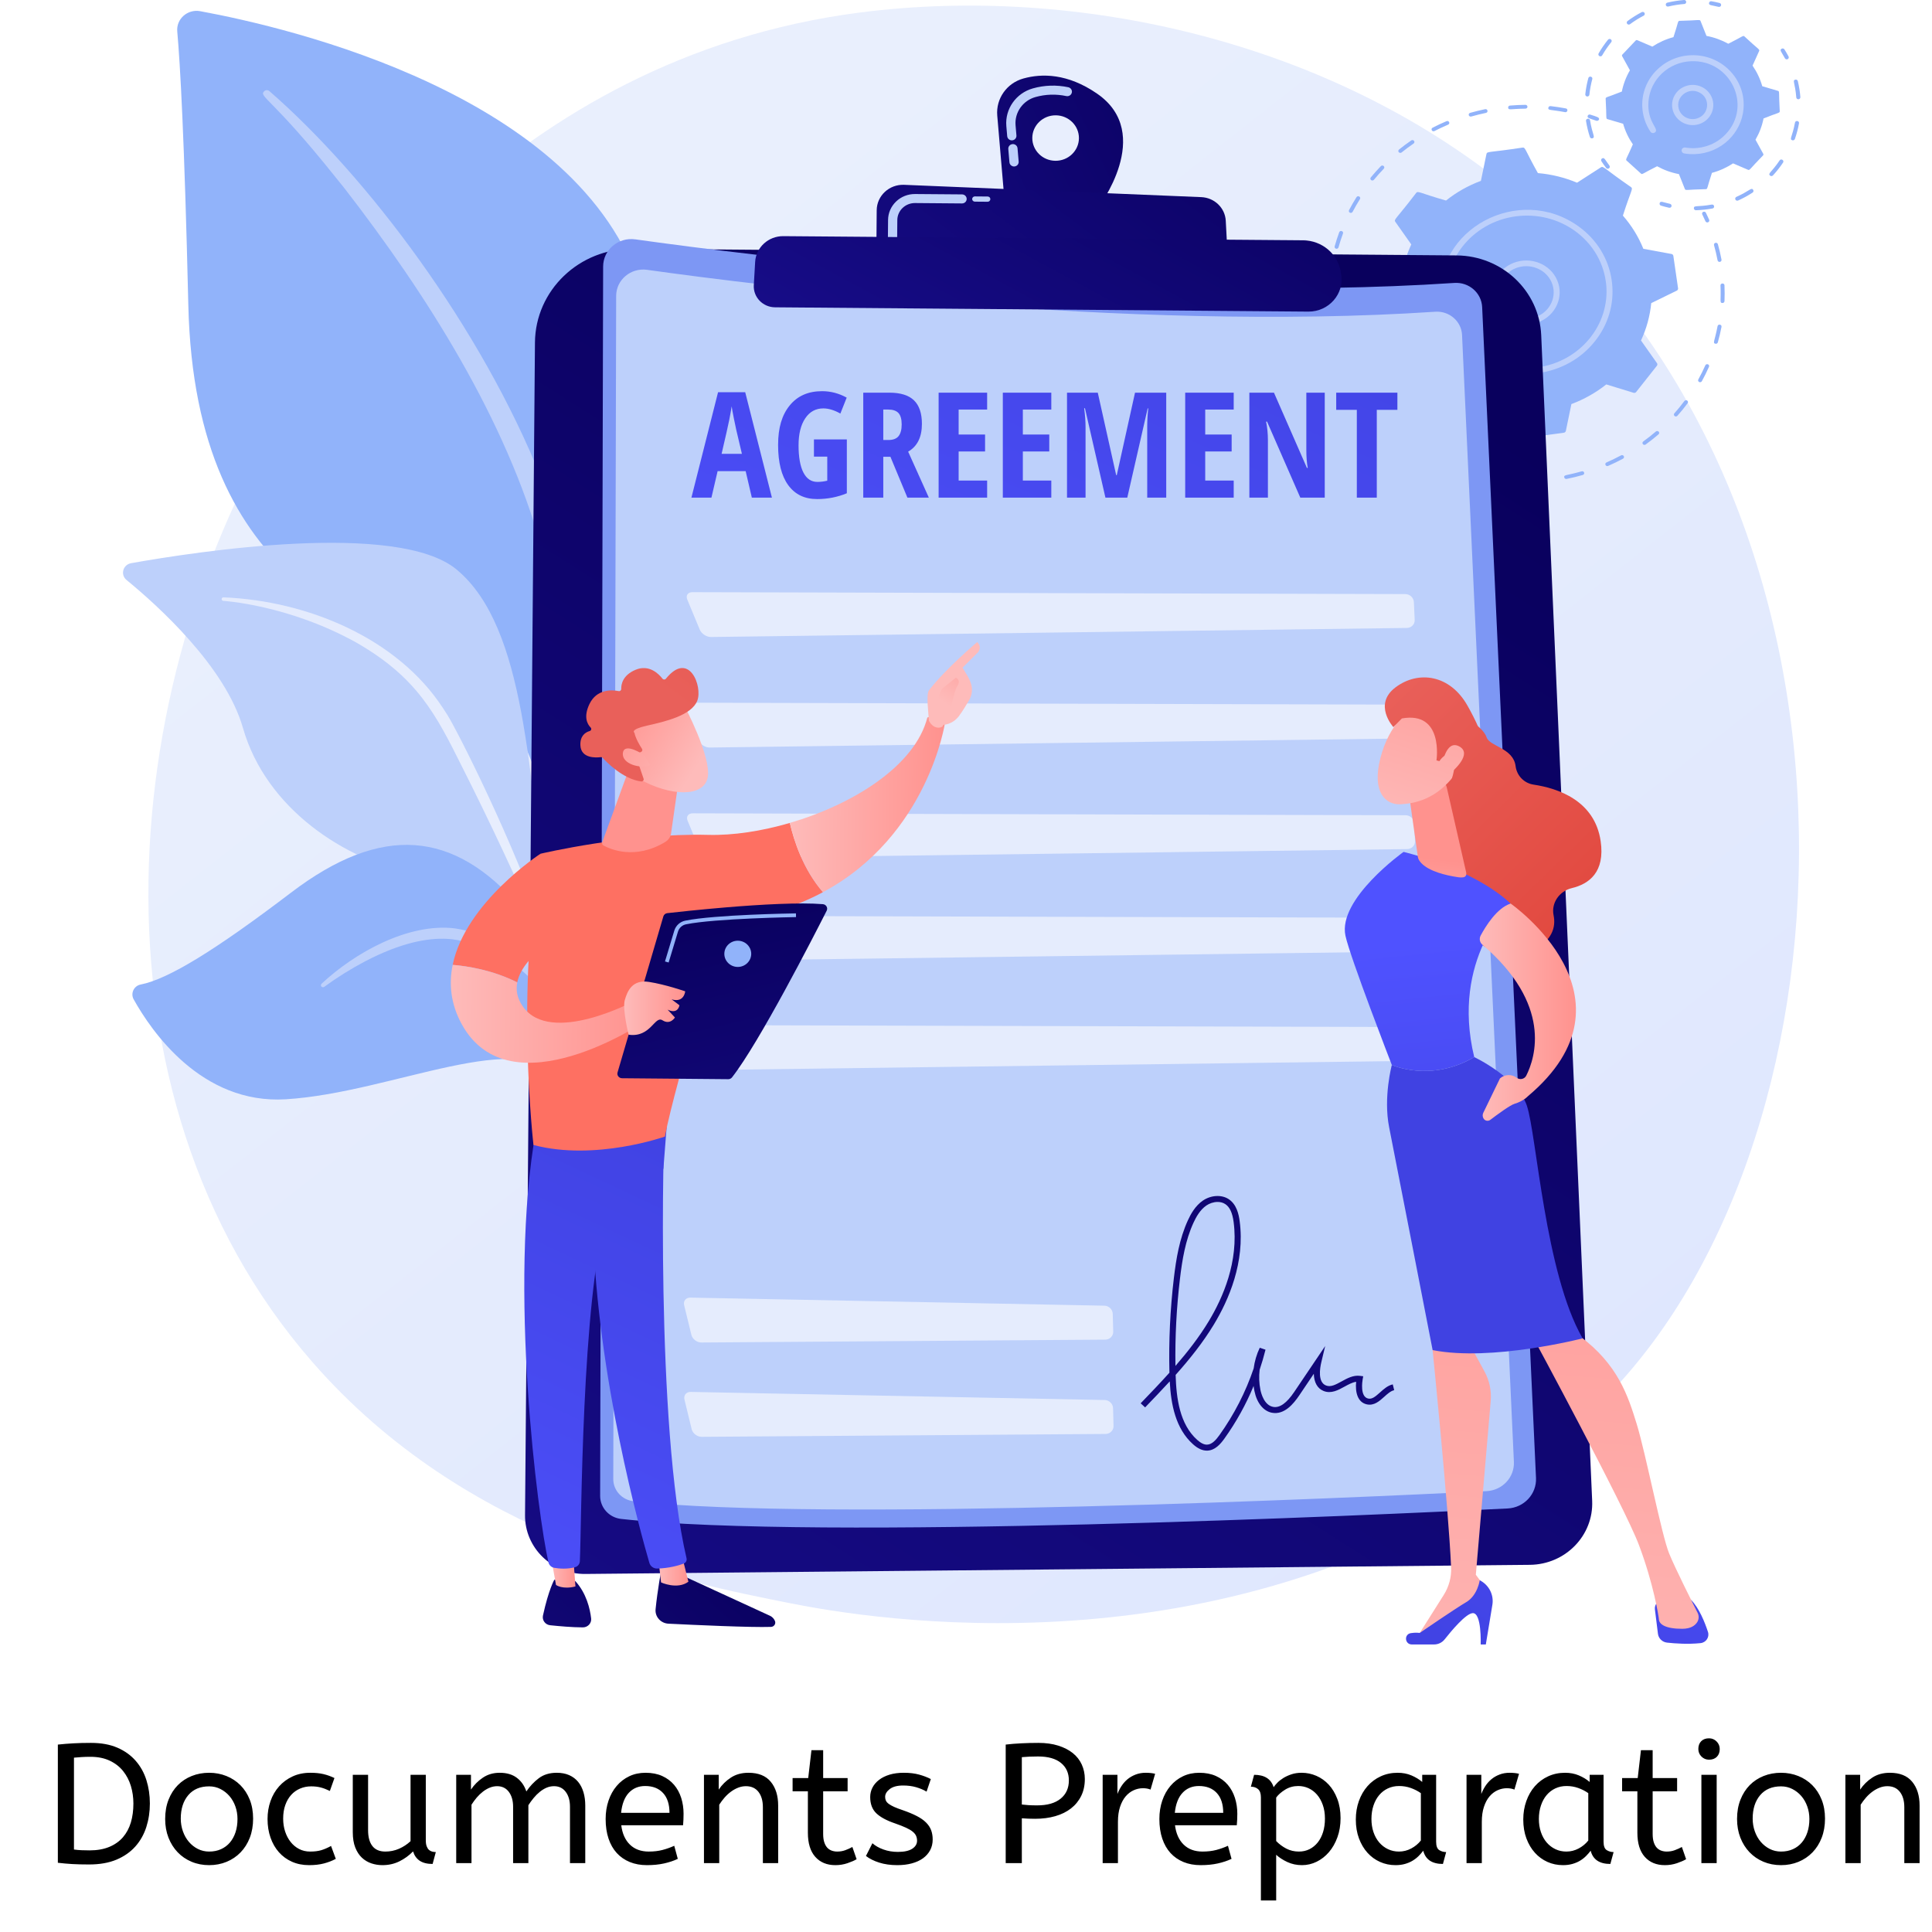 <svg xmlns="http://www.w3.org/2000/svg" xmlns:xlink="http://www.w3.org/1999/xlink" version="1.1" width="1024" height="1024" viewBox="0 0 1024 1024" xml:space="preserve">
<desc>Created with Fabric.js 3.5.0</desc>
<defs>
</defs>
<rect x="0" y="0" width="100%" height="100%" fill="#fff"/>
<g transform="matrix(11.17 0 0 10.895 511.999 435.8)" id="212348">
<g style="" vector-effect="non-scaling-stroke">
		<g transform="matrix(1 0 0 1 0.366 -0.383)">
<linearGradient id="SVGID_1119" gradientUnits="userSpaceOnUse" gradientTransform="matrix(1 0 0 1 0 0)" x1="89.711" y1="102.187" x2="19.692" y2="15.228">
<stop offset="0%" style="stop-color:rgb(218,227,254);stop-opacity: 1"/>
<stop offset="100%" style="stop-color:rgb(233,239,253);stop-opacity: 1"/>
</linearGradient>
<path style="stroke: none; stroke-width: 1; stroke-dasharray: none; stroke-linecap: butt; stroke-dashoffset: 0; stroke-linejoin: miter; stroke-miterlimit: 4; is-custom-font: none; font-file-url: none; fill: url(#SVGID_1119); fill-rule: nonzero; opacity: 1;" transform=" translate(-40.366, -39.617)" d="M 70.448 67.894 C 68.84 69.587 67.319 70.679 66.116 71.541 C 51.983 81.682 35.26 78.726 31.706 78.004 C 26.458 76.938 16.313 74.878 8.978 66.252 C -2.118 53.203 -0.391 32.644 8.217 19.073 C 9.791 16.59 18.108 2.812 35.011 0.603 C 45.24 -0.734 57.165 1.962 65.8 9.197 C 83.927 24.384 82.636 55.063 70.448 67.894 Z" stroke-linecap="round"/>
</g>
		<g transform="matrix(1 0 0 1 18.432 -21.273)">
<path style="stroke: none; stroke-width: 1; stroke-dasharray: none; stroke-linecap: butt; stroke-dashoffset: 0; stroke-linejoin: miter; stroke-miterlimit: 4; is-custom-font: none; font-file-url: none; fill: rgb(145,179,250); fill-rule: nonzero; opacity: 1;" transform=" translate(-58.432, -18.727)" d="M 58.533 18.983 C 58.497 18.986 58.461 18.97 58.441 18.937 C 58.378 18.83 58.316 18.72 58.257 18.61 C 58.233 18.565 58.25 18.509 58.297 18.485 C 58.409 18.426 58.434 18.554 58.606 18.844 C 58.632 18.888 58.616 18.945 58.571 18.971 C 58.559 18.977 58.546 18.982 58.533 18.983 L 58.533 18.983 Z" stroke-linecap="round"/>
</g>
		<g transform="matrix(1 0 0 1 22.866 -28.647)">
<path style="stroke: none; stroke-width: 1; stroke-dasharray: none; stroke-linecap: butt; stroke-dashoffset: 0; stroke-linejoin: miter; stroke-miterlimit: 4; is-custom-font: none; font-file-url: none; fill: rgb(145,179,250); fill-rule: nonzero; opacity: 1;" transform=" translate(-62.866, -11.353)" d="M 57.772 17.547 C 57.687 17.323 57.61 17.094 57.544 16.865 C 57.529 16.816 57.558 16.764 57.609 16.75 C 57.746 16.712 57.7 16.823 57.95 17.481 C 57.968 17.529 57.943 17.583 57.894 17.601 C 57.844 17.619 57.789 17.594 57.772 17.547 Z M 57.29 15.727 C 57.253 15.49 57.225 15.247 57.208 15.014 C 57.198 14.888 57.388 14.879 57.396 14.999 C 57.414 15.232 57.441 15.466 57.477 15.698 C 57.486 15.748 57.45 15.796 57.398 15.804 C 57.346 15.812 57.298 15.777 57.29 15.727 H 57.29 Z M 57.194 13.848 C 57.207 13.61 57.23 13.369 57.262 13.132 C 57.278 13.01 57.466 13.034 57.45 13.156 C 57.419 13.387 57.396 13.623 57.384 13.856 C 57.377 13.979 57.188 13.97 57.195 13.848 H 57.194 Z M 57.561 12.1 C 57.51 12.087 57.48 12.036 57.493 11.986 C 57.556 11.756 57.628 11.524 57.709 11.299 C 57.751 11.183 57.929 11.243 57.888 11.36 C 57.809 11.58 57.737 11.807 57.676 12.033 C 57.663 12.083 57.611 12.112 57.56 12.1 H 57.561 Z M 58.218 10.347 C 58.171 10.325 58.152 10.269 58.175 10.223 C 58.284 10.009 58.404 9.797 58.529 9.592 C 58.594 9.487 58.757 9.582 58.692 9.687 C 58.569 9.888 58.452 10.096 58.345 10.305 C 58.321 10.351 58.264 10.37 58.218 10.347 Z M 59.291 8.78 C 59.268 8.782 59.243 8.776 59.224 8.761 C 59.182 8.729 59.175 8.671 59.208 8.631 C 59.359 8.443 59.52 8.258 59.685 8.083 C 59.72 8.045 59.78 8.042 59.819 8.077 C 59.857 8.112 59.859 8.17 59.824 8.208 C 59.662 8.38 59.505 8.561 59.357 8.745 C 59.34 8.765 59.316 8.777 59.291 8.78 Z M 60.618 7.437 C 60.588 7.44 60.557 7.429 60.536 7.405 C 60.502 7.366 60.508 7.308 60.547 7.274 C 60.734 7.12 60.929 6.972 61.128 6.832 C 61.17 6.802 61.23 6.812 61.26 6.853 C 61.29 6.895 61.281 6.953 61.238 6.983 C 61.044 7.119 60.853 7.265 60.67 7.416 C 60.655 7.428 60.636 7.436 60.618 7.437 H 60.618 Z M 62.102 6.338 C 62.077 6.292 62.094 6.236 62.141 6.212 C 62.355 6.098 62.577 5.992 62.801 5.895 C 62.916 5.845 62.991 6.014 62.877 6.064 C 62.658 6.159 62.44 6.264 62.23 6.375 C 62.184 6.399 62.127 6.383 62.102 6.338 H 62.102 Z M 68.425 5.456 C 67.725 5.32 67.614 5.383 67.632 5.244 C 67.638 5.193 67.686 5.156 67.737 5.162 C 67.979 5.19 68.223 5.228 68.462 5.274 C 68.585 5.298 68.547 5.48 68.424 5.456 H 68.425 Z M 63.857 5.606 C 63.842 5.556 63.871 5.505 63.921 5.49 C 64.154 5.422 64.394 5.362 64.633 5.311 C 64.755 5.285 64.794 5.466 64.672 5.492 C 64.438 5.542 64.204 5.601 63.975 5.668 C 63.924 5.682 63.871 5.654 63.857 5.605 V 5.606 Z M 66.547 5.286 C 65.836 5.293 65.738 5.377 65.726 5.236 C 65.718 5.147 65.823 5.13 65.813 5.136 C 66.056 5.114 66.303 5.103 66.546 5.1 C 66.599 5.1 66.641 5.141 66.642 5.192 C 66.642 5.241 66.603 5.284 66.547 5.286 Z" stroke-linecap="round"/>
</g>
		<g transform="matrix(1 0 0 1 29.767 -34.275)">
<path style="stroke: none; stroke-width: 1; stroke-dasharray: none; stroke-linecap: butt; stroke-dashoffset: 0; stroke-linejoin: miter; stroke-miterlimit: 4; is-custom-font: none; font-file-url: none; fill: rgb(145,179,250); fill-rule: nonzero; opacity: 1;" transform=" translate(-69.766, -5.725)" d="M 69.91 5.875 C 69.613 5.764 69.457 5.753 69.499 5.634 C 69.516 5.585 69.569 5.559 69.619 5.576 C 69.931 5.678 70.077 5.709 70.033 5.822 C 70.019 5.856 69.959 5.893 69.91 5.875 V 5.875 Z" stroke-linecap="round"/>
</g>
		<g transform="matrix(1 0 0 1 35.099 -29.441)">
<path style="stroke: none; stroke-width: 1; stroke-dasharray: none; stroke-linecap: butt; stroke-dashoffset: 0; stroke-linejoin: miter; stroke-miterlimit: 4; is-custom-font: none; font-file-url: none; fill: rgb(145,179,250); fill-rule: nonzero; opacity: 1;" transform=" translate(-75.099, -10.559)" d="M 75.185 10.82 C 75.144 10.824 75.105 10.802 75.088 10.764 C 75.04 10.652 74.988 10.539 74.936 10.43 C 74.913 10.383 74.934 10.328 74.981 10.306 C 75.029 10.284 75.085 10.304 75.108 10.35 C 75.161 10.462 75.213 10.577 75.263 10.691 C 75.283 10.739 75.261 10.793 75.212 10.813 C 75.203 10.817 75.194 10.819 75.185 10.82 V 10.82 Z" stroke-linecap="round"/>
</g>
		<g transform="matrix(1 0 0 1 30.154 -22.345)">
<path style="stroke: none; stroke-width: 1; stroke-dasharray: none; stroke-linecap: butt; stroke-dashoffset: 0; stroke-linejoin: miter; stroke-miterlimit: 4; is-custom-font: none; font-file-url: none; fill: rgb(145,179,250); fill-rule: nonzero; opacity: 1;" transform=" translate(-70.154, -17.655)" d="M 67.228 23.475 C 66.966 23.494 66.7 23.502 66.438 23.499 C 66.385 23.498 66.344 23.456 66.344 23.405 C 66.347 23.261 66.448 23.345 67.215 23.29 C 67.267 23.286 67.312 23.324 67.316 23.376 C 67.322 23.465 67.218 23.48 67.228 23.475 Z M 68.388 23.227 C 68.358 23.086 68.48 23.145 69.213 22.93 C 69.263 22.914 69.316 22.943 69.331 22.992 C 69.346 23.041 69.317 23.092 69.267 23.107 C 69.016 23.181 68.758 23.245 68.5 23.298 C 68.448 23.309 68.399 23.276 68.388 23.227 Z M 65.158 23.4 C 64.899 23.362 64.638 23.312 64.382 23.253 C 64.331 23.242 64.3 23.192 64.312 23.142 C 64.347 23.001 64.427 23.105 65.187 23.216 C 65.238 23.224 65.274 23.271 65.266 23.322 C 65.258 23.372 65.21 23.407 65.158 23.4 Z M 70.44 22.673 C 70.401 22.677 70.362 22.656 70.345 22.619 C 70.323 22.572 70.344 22.518 70.392 22.496 C 70.627 22.391 70.859 22.276 71.084 22.152 C 71.129 22.127 71.187 22.143 71.212 22.188 C 71.238 22.232 71.222 22.289 71.176 22.314 C 70.947 22.44 70.71 22.558 70.47 22.665 C 70.46 22.669 70.45 22.672 70.44 22.673 H 70.44 Z M 72.203 21.642 C 72.171 21.646 72.138 21.633 72.118 21.606 C 72.086 21.566 72.095 21.508 72.136 21.476 C 72.341 21.324 72.543 21.162 72.734 20.993 C 72.773 20.958 72.833 20.961 72.868 20.999 C 72.903 21.037 72.9 21.096 72.861 21.13 C 72.665 21.302 72.46 21.468 72.25 21.624 C 72.236 21.634 72.219 21.641 72.203 21.642 Z M 73.693 20.26 C 73.669 20.262 73.643 20.255 73.623 20.238 C 73.583 20.206 73.578 20.147 73.612 20.108 C 73.778 19.916 73.939 19.714 74.088 19.509 C 74.119 19.467 74.178 19.457 74.22 19.487 C 74.263 19.516 74.273 19.574 74.242 19.616 C 74.09 19.825 73.926 20.031 73.756 20.227 C 73.74 20.246 73.717 20.258 73.693 20.26 H 73.693 Z M 74.842 18.594 C 74.824 18.596 74.805 18.592 74.789 18.584 C 74.742 18.56 74.725 18.504 74.749 18.459 C 74.869 18.236 74.981 18.005 75.081 17.773 C 75.101 17.726 75.157 17.704 75.205 17.723 C 75.254 17.743 75.276 17.797 75.255 17.844 C 75.153 18.081 75.039 18.317 74.917 18.544 C 74.901 18.573 74.873 18.591 74.842 18.594 Z M 75.559 16.722 C 75.417 16.685 75.525 16.609 75.662 15.868 C 75.685 15.748 75.871 15.78 75.849 15.901 C 75.802 16.154 75.743 16.408 75.675 16.656 C 75.661 16.705 75.609 16.735 75.559 16.722 Z M 75.892 14.741 C 75.745 14.735 75.834 14.64 75.801 13.888 C 75.796 13.766 75.985 13.756 75.99 13.879 C 76.001 14.136 76.001 14.396 75.991 14.652 C 75.988 14.704 75.943 14.743 75.892 14.741 Z M 75.765 12.741 C 75.716 12.746 75.671 12.713 75.663 12.665 C 75.617 12.417 75.56 12.168 75.494 11.927 C 75.481 11.877 75.511 11.826 75.561 11.813 C 75.612 11.8 75.664 11.829 75.677 11.878 C 75.745 12.125 75.803 12.378 75.849 12.632 C 75.858 12.682 75.824 12.73 75.773 12.74 C 75.77 12.74 75.767 12.741 75.765 12.741 V 12.741 Z" stroke-linecap="round"/>
</g>
		<g transform="matrix(1 0 0 1 23.011 -17.278)">
<path style="stroke: none; stroke-width: 1; stroke-dasharray: none; stroke-linecap: butt; stroke-dashoffset: 0; stroke-linejoin: miter; stroke-miterlimit: 4; is-custom-font: none; font-file-url: none; fill: rgb(145,179,250); fill-rule: nonzero; opacity: 1;" transform=" translate(-63.011, -22.722)" d="M 63.152 22.878 C 62.844 22.762 62.7 22.725 62.75 22.614 C 62.802 22.498 62.906 22.586 63.221 22.706 C 63.27 22.724 63.294 22.778 63.275 22.826 C 63.255 22.873 63.2 22.897 63.152 22.878 Z" stroke-linecap="round"/>
</g>
		<g transform="matrix(1 0 0 1 26.579 -25.772)">
<path style="stroke: none; stroke-width: 1; stroke-dasharray: none; stroke-linecap: butt; stroke-dashoffset: 0; stroke-linejoin: miter; stroke-miterlimit: 4; is-custom-font: none; font-file-url: none; fill: rgb(145,179,250); fill-rule: nonzero; opacity: 1;" transform=" translate(-66.579, -14.228)" d="M 63.035 20.315 L 64.165 19.569 C 64.745 19.818 65.371 19.979 66.022 20.035 C 66.644 21.173 66.607 21.297 66.752 21.276 L 68.368 21.051 C 68.415 21.044 68.453 21.009 68.463 20.963 L 68.726 19.658 C 69.336 19.425 69.893 19.099 70.382 18.701 L 71.675 19.108 C 71.72 19.123 71.77 19.107 71.799 19.07 L 72.783 17.793 C 72.812 17.756 72.814 17.705 72.787 17.666 L 72.029 16.565 C 72.287 15.996 72.454 15.383 72.515 14.746 L 73.727 14.139 C 73.77 14.118 73.794 14.073 73.788 14.027 L 73.564 12.447 C 73.558 12.401 73.522 12.364 73.475 12.355 L 72.141 12.104 C 71.907 11.509 71.576 10.966 71.17 10.489 C 71.557 9.244 71.67 9.187 71.554 9.102 C 70.262 8.186 70.247 8.06 70.124 8.142 L 68.994 8.888 C 68.413 8.638 67.787 8.477 67.137 8.421 C 66.515 7.284 66.551 7.16 66.407 7.18 C 64.805 7.432 64.724 7.353 64.696 7.493 L 64.433 8.798 C 63.822 9.031 63.265 9.356 62.777 9.756 C 61.52 9.388 61.449 9.271 61.36 9.386 C 60.407 10.667 60.289 10.671 60.371 10.79 L 61.129 11.891 C 60.871 12.46 60.704 13.073 60.643 13.71 C 59.498 14.313 59.35 14.285 59.371 14.429 C 59.62 15.988 59.539 16.073 59.683 16.101 L 61.017 16.352 C 61.252 16.948 61.583 17.491 61.988 17.967 C 61.603 19.208 61.488 19.269 61.604 19.354 C 62.897 20.271 62.911 20.396 63.035 20.315 Z" stroke-linecap="round"/>
</g>
		<g transform="matrix(1 0 0 1 26.579 -25.772)">
<path style="stroke: none; stroke-width: 1; stroke-dasharray: none; stroke-linecap: butt; stroke-dashoffset: 0; stroke-linejoin: miter; stroke-miterlimit: 4; is-custom-font: none; font-file-url: none; fill: rgb(189,208,251); fill-rule: nonzero; opacity: 1;" transform=" translate(-66.579, -14.229)" d="M 65.105 14.819 C 64.775 14.025 65.169 13.114 65.982 12.789 C 66.795 12.464 67.725 12.844 68.054 13.638 C 68.383 14.432 67.99 15.342 67.177 15.668 C 66.363 15.993 65.434 15.612 65.105 14.819 Z M 66.089 13.046 C 65.429 13.31 65.094 14.052 65.368 14.713 C 65.639 15.365 66.402 15.678 67.07 15.41 C 67.738 15.143 68.061 14.395 67.791 13.743 C 67.52 13.09 66.756 12.779 66.089 13.046 V 13.046 Z" stroke-linecap="round"/>
</g>
		<g transform="matrix(1 0 0 1 26.597 -25.802)">
<path style="stroke: none; stroke-width: 1; stroke-dasharray: none; stroke-linecap: butt; stroke-dashoffset: 0; stroke-linejoin: miter; stroke-miterlimit: 4; is-custom-font: none; font-file-url: none; fill: rgb(189,208,251); fill-rule: nonzero; opacity: 1;" transform=" translate(-66.597, -14.198)" d="M 66.991 18.168 C 66.757 18.192 66.521 18.196 66.288 18.179 C 66.219 18.174 66.164 18.121 66.158 18.055 C 66.157 18.047 66.157 18.039 66.158 18.031 C 66.164 17.954 66.232 17.897 66.31 17.902 C 66.578 17.921 66.849 17.911 67.118 17.874 C 69.139 17.591 70.571 15.794 70.376 13.826 C 70.371 13.776 70.364 13.726 70.357 13.675 C 70.069 11.637 68.148 10.238 66.078 10.526 C 64.012 10.815 62.552 12.692 62.839 14.725 C 63.01 15.935 63.656 16.483 63.669 16.61 C 63.682 16.747 63.504 16.819 63.416 16.712 C 62.935 16.129 62.616 15.4 62.537 14.602 C 62.194 11.156 66.237 8.931 69.06 11.009 C 69.929 11.648 70.49 12.581 70.639 13.636 C 70.647 13.69 70.653 13.745 70.658 13.8 C 70.758 14.799 70.474 15.785 69.85 16.593 C 69.192 17.446 68.236 17.998 67.156 18.149 C 67.101 18.156 67.046 18.163 66.99 18.168 H 66.991 Z" stroke-linecap="round"/>
</g>
		<g transform="matrix(1 0 0 1 34.482 -34.892)">
<path style="stroke: none; stroke-width: 1; stroke-dasharray: none; stroke-linecap: butt; stroke-dashoffset: 0; stroke-linejoin: miter; stroke-miterlimit: 4; is-custom-font: none; font-file-url: none; fill: rgb(145,179,250); fill-rule: nonzero; opacity: 1;" transform=" translate(-74.482, -5.108)" d="M 72.794 8.088 C 73.111 8.268 73.46 8.399 73.829 8.47 L 74.112 9.198 C 74.143 9.279 74.201 9.222 75.111 9.202 C 75.194 9.199 75.16 9.132 75.395 8.409 C 75.757 8.31 76.094 8.152 76.397 7.948 L 77.112 8.262 C 77.192 8.297 77.192 8.216 77.822 7.559 C 77.84 7.539 77.844 7.509 77.831 7.485 L 77.462 6.796 C 77.642 6.479 77.773 6.131 77.844 5.762 C 78.534 5.477 78.616 5.502 78.613 5.416 C 78.561 4.49 78.612 4.445 78.531 4.421 L 77.783 4.195 C 77.684 3.833 77.526 3.496 77.322 3.193 L 77.636 2.478 C 77.671 2.398 77.59 2.398 76.933 1.768 C 76.872 1.712 76.851 1.781 76.171 2.128 C 75.853 1.948 75.505 1.817 75.136 1.746 L 74.853 1.018 C 74.821 0.937 74.763 0.994 73.854 1.014 C 73.77 1.017 73.805 1.08 73.569 1.807 C 73.207 1.906 72.87 2.064 72.567 2.268 L 71.852 1.954 C 71.827 1.943 71.798 1.949 71.779 1.969 L 71.143 2.657 C 71.124 2.677 71.121 2.707 71.133 2.731 L 71.503 3.42 C 71.323 3.737 71.192 4.085 71.12 4.454 C 70.43 4.739 70.348 4.714 70.352 4.8 C 70.404 5.726 70.353 5.771 70.434 5.795 L 71.181 6.021 C 71.281 6.383 71.439 6.72 71.643 7.023 C 71.357 7.712 71.281 7.753 71.344 7.811 L 72.032 8.448 C 72.093 8.504 72.117 8.433 72.794 8.088 H 72.794 Z" stroke-linecap="round"/>
</g>
		<g transform="matrix(1 0 0 1 34.482 -34.892)">
<path style="stroke: none; stroke-width: 1; stroke-dasharray: none; stroke-linecap: butt; stroke-dashoffset: 0; stroke-linejoin: miter; stroke-miterlimit: 4; is-custom-font: none; font-file-url: none; fill: rgb(189,208,251); fill-rule: nonzero; opacity: 1;" transform=" translate(-74.482, -5.108)" d="M 73.544 5.384 C 73.391 4.866 73.687 4.322 74.206 4.17 C 74.725 4.017 75.268 4.313 75.421 4.832 C 75.573 5.35 75.276 5.894 74.758 6.047 C 74.241 6.199 73.696 5.902 73.544 5.384 V 5.384 Z M 73.823 5.302 C 73.93 5.665 74.313 5.873 74.676 5.766 C 75.259 5.595 75.346 4.797 74.811 4.505 C 74.277 4.214 73.651 4.714 73.823 5.302 H 73.823 Z" stroke-linecap="round"/>
</g>
		<g transform="matrix(1 0 0 1 30.342 -32.051)">
<path style="stroke: none; stroke-width: 1; stroke-dasharray: none; stroke-linecap: butt; stroke-dashoffset: 0; stroke-linejoin: miter; stroke-miterlimit: 4; is-custom-font: none; font-file-url: none; fill: rgb(145,179,250); fill-rule: nonzero; opacity: 1;" transform=" translate(-70.342, -7.949)" d="M 70.374 8.169 C 70.296 8.064 70.22 7.954 70.15 7.843 C 70.121 7.797 70.135 7.737 70.18 7.709 C 70.294 7.637 70.327 7.782 70.53 8.053 C 70.562 8.096 70.553 8.157 70.51 8.189 C 70.467 8.221 70.406 8.212 70.374 8.169 Z" stroke-linecap="round"/>
</g>
		<g transform="matrix(1 0 0 1 31.779 -36.634)">
<path style="stroke: none; stroke-width: 1; stroke-dasharray: none; stroke-linecap: butt; stroke-dashoffset: 0; stroke-linejoin: miter; stroke-miterlimit: 4; is-custom-font: none; font-file-url: none; fill: rgb(145,179,250); fill-rule: nonzero; opacity: 1;" transform=" translate(-71.778, -3.366)" d="M 69.603 6.665 C 69.525 6.419 69.461 6.156 69.419 5.886 C 69.4 5.758 69.592 5.729 69.611 5.856 C 69.72 6.557 69.88 6.678 69.725 6.728 C 69.673 6.744 69.619 6.716 69.603 6.665 Z M 69.472 4.694 C 69.419 4.688 69.38 4.64 69.385 4.587 C 69.412 4.322 69.461 4.057 69.529 3.799 C 69.562 3.675 69.75 3.725 69.717 3.849 C 69.651 4.097 69.605 4.352 69.579 4.607 C 69.569 4.7 69.461 4.697 69.472 4.694 Z M 70.094 2.741 C 70.081 2.74 70.067 2.736 70.055 2.729 C 70.008 2.702 69.991 2.643 70.018 2.596 C 70.148 2.364 70.298 2.14 70.463 1.931 C 70.496 1.889 70.558 1.882 70.6 1.915 C 70.642 1.948 70.649 2.01 70.616 2.052 C 70.457 2.253 70.313 2.468 70.187 2.692 C 70.168 2.726 70.131 2.744 70.094 2.741 V 2.741 Z M 71.441 1.196 C 71.414 1.194 71.388 1.181 71.371 1.158 C 71.339 1.115 71.347 1.054 71.39 1.022 C 71.602 0.861 71.829 0.716 72.064 0.59 C 72.112 0.565 72.17 0.583 72.196 0.63 C 72.221 0.678 72.203 0.736 72.156 0.762 C 71.93 0.882 71.711 1.022 71.507 1.177 C 71.487 1.192 71.464 1.198 71.44 1.196 H 71.441 Z M 73.206 0.246 C 73.194 0.193 73.226 0.141 73.278 0.128 C 73.537 0.065 73.803 0.022 74.068 0 C 74.196 -0.011 74.212 0.184 74.084 0.194 C 73.829 0.215 73.573 0.256 73.324 0.317 C 73.27 0.33 73.219 0.297 73.206 0.246 Z" stroke-linecap="round"/>
</g>
		<g transform="matrix(1 0 0 1 35.543 -39.802)">
<path style="stroke: none; stroke-width: 1; stroke-dasharray: none; stroke-linecap: butt; stroke-dashoffset: 0; stroke-linejoin: miter; stroke-miterlimit: 4; is-custom-font: none; font-file-url: none; fill: rgb(145,179,250); fill-rule: nonzero; opacity: 1;" transform=" translate(-75.543, -0.198)" d="M 75.71 0.334 C 75.364 0.244 75.236 0.269 75.258 0.14 C 75.268 0.087 75.317 0.052 75.371 0.061 C 75.5 0.084 75.63 0.112 75.758 0.145 C 75.81 0.159 75.841 0.212 75.828 0.264 C 75.815 0.315 75.762 0.347 75.71 0.333 V 0.334 Z" stroke-linecap="round"/>
</g>
		<g transform="matrix(1 0 0 1 38.848 -37.377)">
<path style="stroke: none; stroke-width: 1; stroke-dasharray: none; stroke-linecap: butt; stroke-dashoffset: 0; stroke-linejoin: miter; stroke-miterlimit: 4; is-custom-font: none; font-file-url: none; fill: rgb(145,179,250); fill-rule: nonzero; opacity: 1;" transform=" translate(-78.848, -2.623)" d="M 78.858 2.836 C 78.693 2.519 78.589 2.44 78.701 2.371 C 78.747 2.343 78.806 2.357 78.835 2.403 C 78.904 2.514 78.969 2.63 79.03 2.747 C 79.055 2.795 79.036 2.853 78.989 2.878 C 78.941 2.902 78.883 2.884 78.858 2.836 H 78.858 Z" stroke-linecap="round"/>
</g>
		<g transform="matrix(1 0 0 1 37.064 -32.95)">
<path style="stroke: none; stroke-width: 1; stroke-dasharray: none; stroke-linecap: butt; stroke-dashoffset: 0; stroke-linejoin: miter; stroke-miterlimit: 4; is-custom-font: none; font-file-url: none; fill: rgb(145,179,250); fill-rule: nonzero; opacity: 1;" transform=" translate(-77.064, -7.05)" d="M 74.537 10.134 C 74.532 9.972 74.695 10.081 75.385 9.952 C 75.51 9.928 75.547 10.119 75.42 10.143 C 75.162 10.191 74.899 10.22 74.637 10.228 C 74.585 10.23 74.539 10.188 74.537 10.134 L 74.537 10.134 Z M 76.508 9.707 C 76.485 9.658 76.507 9.6 76.555 9.578 C 77.198 9.281 77.261 9.1 77.351 9.235 C 77.38 9.28 77.368 9.34 77.324 9.37 C 77.106 9.515 76.875 9.645 76.637 9.755 C 76.588 9.777 76.531 9.756 76.508 9.707 V 9.707 Z M 78.152 8.542 C 78.032 8.433 78.221 8.393 78.606 7.804 C 78.677 7.696 78.84 7.802 78.769 7.91 C 78.626 8.13 78.465 8.34 78.29 8.534 C 78.254 8.574 78.192 8.577 78.153 8.542 H 78.152 Z M 79.206 6.823 C 79.053 6.77 79.212 6.659 79.335 5.966 C 79.358 5.84 79.549 5.874 79.527 6 C 79.481 6.258 79.415 6.515 79.33 6.763 C 79.312 6.814 79.257 6.84 79.206 6.823 V 6.823 Z M 79.397 4.739 C 79.344 4.034 79.196 3.91 79.354 3.874 C 79.406 3.861 79.459 3.894 79.471 3.946 C 79.531 4.202 79.571 4.464 79.591 4.724 C 79.595 4.778 79.555 4.825 79.501 4.829 C 79.448 4.833 79.401 4.793 79.397 4.739 Z" stroke-linecap="round"/>
</g>
		<g transform="matrix(1 0 0 1 33.195 -30.037)">
<path style="stroke: none; stroke-width: 1; stroke-dasharray: none; stroke-linecap: butt; stroke-dashoffset: 0; stroke-linejoin: miter; stroke-miterlimit: 4; is-custom-font: none; font-file-url: none; fill: rgb(145,179,250); fill-rule: nonzero; opacity: 1;" transform=" translate(-73.195, -9.963)" d="M 73.361 10.106 C 73.233 10.077 73.104 10.043 72.979 10.004 C 72.928 9.988 72.899 9.934 72.914 9.883 C 72.954 9.754 73.073 9.842 73.404 9.916 C 73.456 9.928 73.489 9.98 73.478 10.033 C 73.466 10.086 73.413 10.118 73.361 10.106 V 10.106 Z" stroke-linecap="round"/>
</g>
		<g transform="matrix(1 0 0 1 34.495 -34.908)">
<path style="stroke: none; stroke-width: 1; stroke-dasharray: none; stroke-linecap: butt; stroke-dashoffset: 0; stroke-linejoin: miter; stroke-miterlimit: 4; is-custom-font: none; font-file-url: none; fill: rgb(189,208,251); fill-rule: nonzero; opacity: 1;" transform=" translate(-74.495, -5.092)" d="M 74.082 7.465 C 73.991 7.449 73.945 7.37 73.958 7.295 C 73.972 7.216 74.049 7.163 74.127 7.177 C 74.274 7.202 74.426 7.213 74.577 7.207 C 74.608 7.2 75.405 7.222 76.048 6.529 C 77.322 5.152 76.289 2.904 74.412 2.978 C 73.332 3.02 72.471 3.868 72.385 4.92 C 72.299 5.979 72.944 6.278 72.68 6.45 C 72.612 6.494 72.522 6.476 72.478 6.408 C 72.24 6.045 72.106 5.622 72.089 5.186 C 72.037 3.862 73.073 2.738 74.401 2.687 C 75.831 2.631 77.012 3.838 76.894 5.292 C 76.799 6.465 75.841 7.449 74.588 7.498 C 74.419 7.505 74.249 7.494 74.082 7.465 L 74.082 7.465 Z" stroke-linecap="round"/>
</g>
		<g transform="matrix(1 0 0 1 -25.971 -17.053)">
<path style="stroke: none; stroke-width: 1; stroke-dasharray: none; stroke-linecap: butt; stroke-dashoffset: 0; stroke-linejoin: miter; stroke-miterlimit: 4; is-custom-font: none; font-file-url: none; fill: rgb(145,179,250); fill-rule: nonzero; opacity: 1;" transform=" translate(-14.029, -22.947)" d="M 20.664 45.366 C 20.664 45.366 20.895 35.64 16.415 33.036 C 11.936 30.433 3.418 28.806 3.099 14.84 C 2.912 6.664 2.71 3.089 2.574 1.53 C 2.521 0.922 3.061 0.432 3.661 0.544 C 7.904 1.344 21.686 4.634 24.576 14.041 C 28.002 25.193 20.664 45.365 20.664 45.365 V 45.366 Z" stroke-linecap="round"/>
</g>
		<g transform="matrix(1 0 0 1 -25.682 -16.594)">
<path style="stroke: none; stroke-width: 1; stroke-dasharray: none; stroke-linecap: butt; stroke-dashoffset: 0; stroke-linejoin: miter; stroke-miterlimit: 4; is-custom-font: none; font-file-url: none; fill: rgb(189,208,251); fill-rule: nonzero; opacity: 1;" transform=" translate(-14.318, -23.406)" d="M 6.943 4.43 C 11.6 8.584 16.985 15.935 19.856 23.286 C 20.224 24.497 21.302 27.074 21.77 31.651 C 22.188 35.469 21.98 39.503 21.473 42.173 C 21.441 42.342 21.279 42.453 21.11 42.421 C 20.819 42.366 20.858 42.054 20.86 42.064 C 21.439 37.501 21.199 31.823 19.873 26.698 C 18.178 20.407 14.399 14.307 10.489 9.134 L 10.087 8.624 C 7.058 4.734 6.42 4.706 6.703 4.435 C 6.77 4.371 6.875 4.37 6.943 4.43 Z" stroke-linecap="round"/>
</g>
		<g transform="matrix(1 0 0 1 -26.048 5.24)">
<path style="stroke: none; stroke-width: 1; stroke-dasharray: none; stroke-linecap: butt; stroke-dashoffset: 0; stroke-linejoin: miter; stroke-miterlimit: 4; is-custom-font: none; font-file-url: none; fill: rgb(189,208,251); fill-rule: nonzero; opacity: 1;" transform=" translate(-13.952, -45.24)" d="M 27.863 64.065 C 28.468 64.362 22.125 56.385 20.137 43.855 C 19.201 37.952 19.189 30.554 15.825 27.703 C 13.026 25.331 3.501 26.829 0.385 27.398 C -0.005 27.469 -0.136 27.961 0.167 28.215 C 1.662 29.471 4.859 32.431 5.692 35.415 C 6.79 39.348 10.529 41.85 13.877 42.527 C 17.224 43.203 19.086 43.861 20.717 49.214 C 22.348 54.567 26.14 63.22 27.862 64.065 L 27.863 64.065 Z" stroke-linecap="round"/>
</g>
		<g transform="matrix(1 0 0 1 -27.648 -2.687)">
<linearGradient id="SVGID_1120" gradientUnits="userSpaceOnUse" gradientTransform="matrix(1 0 0 1 0 0)" x1="15.211" y1="-10.698" x2="11.706" y2="48.147">
<stop offset="0%" style="stop-color:rgb(218,227,254);stop-opacity: 1"/>
<stop offset="100%" style="stop-color:rgb(233,239,253);stop-opacity: 1"/>
</linearGradient>
<path style="stroke: none; stroke-width: 1; stroke-dasharray: none; stroke-linecap: butt; stroke-dashoffset: 0; stroke-linejoin: miter; stroke-miterlimit: 4; is-custom-font: none; font-file-url: none; fill: url(#SVGID_1120); fill-rule: nonzero; opacity: 1;" transform=" translate(-12.352, -37.313)" d="M 4.769 29.06 C 8.745 29.226 13.013 31.04 15.179 34.443 L 15.384 34.767 C 15.856 35.528 18.532 40.94 20.018 45.426 C 20.037 45.482 20.006 45.543 19.95 45.561 C 19.855 45.593 19.808 45.488 19.817 45.498 C 18.782 42.963 17.294 39.75 16.11 37.347 C 14.839 34.725 13.951 32.95 11.053 31.249 C 7.828 29.417 4.748 29.229 4.757 29.231 C 4.71 29.226 4.676 29.184 4.68 29.137 C 4.685 29.092 4.724 29.058 4.769 29.06 V 29.06 Z" stroke-linecap="round"/>
</g>
		<g transform="matrix(1 0 0 1 -27.187 13.111)">
<path style="stroke: none; stroke-width: 1; stroke-dasharray: none; stroke-linecap: butt; stroke-dashoffset: 0; stroke-linejoin: miter; stroke-miterlimit: 4; is-custom-font: none; font-file-url: none; fill: rgb(145,179,250); fill-rule: nonzero; opacity: 1;" transform=" translate(-12.813, -53.111)" d="M 25.144 65.115 C 25.504 65.304 23.118 61.198 22.935 57.581 C 22.752 53.963 21.936 47.789 18.816 44.095 C 15.697 40.402 12.28 40.065 7.976 43.422 C 4.388 46.22 2.151 47.632 0.838 47.895 C 0.514 47.96 0.348 48.327 0.506 48.618 C 1.348 50.168 3.727 53.728 7.723 53.478 C 12.819 53.158 18.996 49.845 20.878 52.609 C 22.761 55.373 22.519 56.919 22.577 58.229 C 22.635 59.539 22.764 63.859 25.144 65.115 Z" stroke-linecap="round"/>
</g>
		<g transform="matrix(1 0 0 1 -24.085 9.522)">
<path style="stroke: none; stroke-width: 1; stroke-dasharray: none; stroke-linecap: butt; stroke-dashoffset: 0; stroke-linejoin: miter; stroke-miterlimit: 4; is-custom-font: none; font-file-url: none; fill: rgb(189,208,251); fill-rule: nonzero; opacity: 1;" transform=" translate(-15.915, -49.522)" d="M 9.421 47.857 C 10.982 46.36 13.525 44.889 15.747 45.164 C 18.639 45.63 20.565 47.56 21.616 50.435 C 22.026 51.655 22.195 52.307 22.438 53.803 C 22.457 53.922 22.281 53.958 22.252 53.841 C 22.075 53.139 21.9 52.403 21.638 51.642 C 20.114 46.732 16.861 46.071 16.734 45.971 C 16.488 45.995 14.998 44.879 11.46 46.782 C 10.799 47.142 10.156 47.552 9.552 48.005 L 9.549 48.008 C 9.505 48.041 9.443 48.032 9.41 47.988 C 9.38 47.947 9.385 47.892 9.421 47.858 L 9.421 47.857 Z" stroke-linecap="round"/>
</g>
		<g transform="matrix(1 0 0 1 4.395 4.336)">
<linearGradient id="SVGID_1121" gradientUnits="userSpaceOnUse" gradientTransform="matrix(1 0 0 1 0 0)" x1="61.836" y1="18.248" x2="7.544" y2="101.699">
<stop offset="0%" style="stop-color:rgb(9,0,93);stop-opacity: 1"/>
<stop offset="100%" style="stop-color:rgb(26,15,145);stop-opacity: 1"/>
</linearGradient>
<path style="stroke: none; stroke-width: 1; stroke-dasharray: none; stroke-linecap: butt; stroke-dashoffset: 0; stroke-linejoin: miter; stroke-miterlimit: 4; is-custom-font: none; font-file-url: none; fill: url(#SVGID_1121); fill-rule: nonzero; opacity: 1;" transform=" translate(-44.395, -44.336)" d="M 24.183 12.103 L 63.281 12.426 C 65.437 12.443 67.202 14.148 67.294 16.304 L 69.712 73.012 C 69.784 74.698 68.445 76.109 66.757 76.126 L 21.94 76.57 C 20.354 76.586 19.063 75.297 19.076 73.711 L 19.547 16.662 C 19.568 14.123 21.644 12.082 24.183 12.103 H 24.183 Z" stroke-linecap="round"/>
</g>
		<g transform="matrix(1 0 0 1 -19.338 21.922)">
<path style="stroke: none; stroke-width: 1; stroke-dasharray: none; stroke-linecap: butt; stroke-dashoffset: 0; stroke-linejoin: miter; stroke-miterlimit: 4; is-custom-font: none; font-file-url: none; fill: rgb(255,255,255); fill-rule: nonzero; opacity: 1;" transform=" translate(-20.662, -61.922)" d="M 20.655 62.662 C 20.585 62.661 20.529 62.604 20.529 62.534 L 20.539 61.308 C 20.54 61.237 20.598 61.181 20.668 61.181 C 20.668 61.181 20.669 61.181 20.669 61.181 C 20.739 61.182 20.796 61.24 20.795 61.31 L 20.785 62.536 C 20.784 62.606 20.727 62.663 20.656 62.662 C 20.656 62.662 20.655 62.662 20.655 62.662 H 20.655 Z" stroke-linecap="round"/>
</g>
		<g transform="matrix(1 0 0 1 4.844 2.972)">
<path style="stroke: none; stroke-width: 1; stroke-dasharray: none; stroke-linecap: butt; stroke-dashoffset: 0; stroke-linejoin: miter; stroke-miterlimit: 4; is-custom-font: none; font-file-url: none; fill: rgb(125,151,244); fill-rule: nonzero; opacity: 1;" transform=" translate(-44.844, -42.972)" d="M 24.308 11.644 C 29.641 12.412 47.982 14.804 63.171 13.764 C 63.864 13.716 64.46 14.246 64.492 14.939 L 67.047 71.901 C 67.082 72.682 66.481 73.345 65.7 73.384 C 59.312 73.71 33.008 74.953 23.638 73.893 C 23.068 73.829 22.639 73.345 22.64 72.771 L 22.782 12.964 C 22.784 12.152 23.503 11.529 24.307 11.645 L 24.308 11.644 Z" stroke-linecap="round"/>
</g>
		<g transform="matrix(1 0 0 1 4.631 3.274)">
<path style="stroke: none; stroke-width: 1; stroke-dasharray: none; stroke-linecap: butt; stroke-dashoffset: 0; stroke-linejoin: miter; stroke-miterlimit: 4; is-custom-font: none; font-file-url: none; fill: rgb(189,208,251); fill-rule: nonzero; opacity: 1;" transform=" translate(-44.631, -43.274)" d="M 24.868 13.126 C 30 13.865 47.65 16.166 62.268 15.165 C 62.934 15.12 63.508 15.63 63.538 16.297 L 65.998 71.114 C 66.032 71.865 65.453 72.503 64.701 72.541 C 58.554 72.854 33.24 74.051 24.223 73.031 C 23.674 72.969 23.261 72.503 23.263 71.951 L 23.4 14.396 C 23.401 13.614 24.094 13.015 24.868 13.126 L 24.868 13.126 Z" stroke-linecap="round"/>
</g>
		<g transform="matrix(1 0 0 1 4.02 -10.102)">
<path style="stroke: none; stroke-width: 1; stroke-dasharray: none; stroke-linecap: butt; stroke-dashoffset: 0; stroke-linejoin: miter; stroke-miterlimit: 4; is-custom-font: none; font-file-url: none; fill: rgb(255,255,255); fill-rule: nonzero; opacity: 0.6;" transform=" translate(-44.02, -29.898)" d="M 27.016 28.808 C 26.803 28.807 26.694 28.968 26.774 29.166 L 27.369 30.635 C 27.45 30.832 27.689 30.992 27.902 30.989 L 60.922 30.548 C 61.135 30.545 61.301 30.369 61.291 30.156 L 61.252 29.289 C 61.242 29.076 61.059 28.902 60.846 28.901 L 27.016 28.808 Z" stroke-linecap="round"/>
</g>
		<g transform="matrix(1 0 0 1 3.955 -4.725)">
<path style="stroke: none; stroke-width: 1; stroke-dasharray: none; stroke-linecap: butt; stroke-dashoffset: 0; stroke-linejoin: miter; stroke-miterlimit: 4; is-custom-font: none; font-file-url: none; fill: rgb(255,255,255); fill-rule: nonzero; opacity: 0.6;" transform=" translate(-43.955, -35.275)" d="M 26.952 34.185 C 26.739 34.184 26.63 34.345 26.71 34.543 L 27.305 36.012 C 27.385 36.209 27.625 36.368 27.838 36.366 L 60.857 35.925 C 61.07 35.922 61.236 35.746 61.227 35.533 L 61.187 34.666 C 61.177 34.453 60.995 34.279 60.782 34.278 L 26.952 34.185 Z" stroke-linecap="round"/>
</g>
		<g transform="matrix(1 0 0 1 4.034 0.657)">
<path style="stroke: none; stroke-width: 1; stroke-dasharray: none; stroke-linecap: butt; stroke-dashoffset: 0; stroke-linejoin: miter; stroke-miterlimit: 4; is-custom-font: none; font-file-url: none; fill: rgb(255,255,255); fill-rule: nonzero; opacity: 0.6;" transform=" translate(-44.033, -40.657)" d="M 27.03 39.566 C 26.817 39.566 26.708 39.727 26.788 39.924 L 27.383 41.394 C 27.463 41.591 27.703 41.75 27.916 41.747 L 60.935 41.307 C 61.148 41.304 61.315 41.127 61.305 40.915 L 61.265 40.048 C 61.255 39.835 61.073 39.66 60.86 39.66 L 27.03 39.566 Z" stroke-linecap="round"/>
</g>
		<g transform="matrix(1 0 0 1 4.012 5.643)">
<path style="stroke: none; stroke-width: 1; stroke-dasharray: none; stroke-linecap: butt; stroke-dashoffset: 0; stroke-linejoin: miter; stroke-miterlimit: 4; is-custom-font: none; font-file-url: none; fill: rgb(255,255,255); fill-rule: nonzero; opacity: 0.6;" transform=" translate(-44.012, -45.643)" d="M 27.009 44.553 C 26.795 44.552 26.686 44.713 26.767 44.911 L 27.362 46.38 C 27.442 46.577 27.681 46.736 27.895 46.734 L 60.914 46.293 C 61.127 46.29 61.293 46.114 61.283 45.901 L 61.244 45.034 C 61.234 44.821 61.052 44.647 60.839 44.646 L 27.009 44.553 Z" stroke-linecap="round"/>
</g>
		<g transform="matrix(1 0 0 1 4.143 10.96)">
<path style="stroke: none; stroke-width: 1; stroke-dasharray: none; stroke-linecap: butt; stroke-dashoffset: 0; stroke-linejoin: miter; stroke-miterlimit: 4; is-custom-font: none; font-file-url: none; fill: rgb(255,255,255); fill-rule: nonzero; opacity: 0.6;" transform=" translate(-44.143, -50.959)" d="M 27.139 49.869 C 26.926 49.868 26.817 50.03 26.897 50.227 L 27.492 51.696 C 27.573 51.894 27.812 52.053 28.025 52.05 L 61.044 51.609 C 61.258 51.606 61.424 51.43 61.414 51.217 L 61.374 50.35 C 61.365 50.138 61.182 49.963 60.969 49.962 L 27.139 49.869 Z" stroke-linecap="round"/>
</g>
		<g transform="matrix(1 0 0 1 -3.199 24.218)">
<path style="stroke: none; stroke-width: 1; stroke-dasharray: none; stroke-linecap: butt; stroke-dashoffset: 0; stroke-linejoin: miter; stroke-miterlimit: 4; is-custom-font: none; font-file-url: none; fill: rgb(255,255,255); fill-rule: nonzero; opacity: 0.6;" transform=" translate(-36.801, -64.218)" d="M 26.924 63.126 C 26.711 63.121 26.577 63.288 26.626 63.495 L 26.969 64.936 C 27.018 65.144 27.232 65.312 27.445 65.31 L 46.609 65.171 C 46.822 65.169 46.992 64.993 46.986 64.781 L 46.963 63.914 C 46.957 63.701 46.778 63.523 46.566 63.519 L 26.924 63.126 H 26.924 Z" stroke-linecap="round"/>
</g>
		<g transform="matrix(1 0 0 1 -3.184 28.807)">
<path style="stroke: none; stroke-width: 1; stroke-dasharray: none; stroke-linecap: butt; stroke-dashoffset: 0; stroke-linejoin: miter; stroke-miterlimit: 4; is-custom-font: none; font-file-url: none; fill: rgb(255,255,255); fill-rule: nonzero; opacity: 0.6;" transform=" translate(-36.816, -68.807)" d="M 26.939 67.714 C 26.726 67.71 26.592 67.876 26.641 68.084 L 26.983 69.525 C 27.032 69.732 27.247 69.901 27.46 69.899 L 46.624 69.759 C 46.837 69.758 47.006 69.582 47.001 69.369 L 46.978 68.502 C 46.972 68.29 46.793 68.112 46.58 68.108 L 26.939 67.714 Z" stroke-linecap="round"/>
</g>
		<g transform="matrix(1 0 0 1 14.303 24.377)">
<linearGradient id="SVGID_1122" gradientUnits="userSpaceOnUse" gradientTransform="matrix(1 0 0 1 0 0)" x1="65.114" y1="41.908" x2="45.361" y2="85.916">
<stop offset="0%" style="stop-color:rgb(9,0,93);stop-opacity: 1"/>
<stop offset="100%" style="stop-color:rgb(26,15,145);stop-opacity: 1"/>
</linearGradient>
<path style="stroke: none; stroke-width: 1; stroke-dasharray: none; stroke-linecap: butt; stroke-dashoffset: 0; stroke-linejoin: miter; stroke-miterlimit: 4; is-custom-font: none; font-file-url: none; fill: url(#SVGID_1122); fill-rule: nonzero; opacity: 1;" transform=" translate(-54.303, -64.377)" d="M 51.427 70.57 C 51.214 70.57 50.999 70.469 50.773 70.261 C 49.94 69.496 49.726 68.32 49.668 67.201 C 49.283 67.632 48.889 68.052 48.5 68.467 L 48.288 68.268 C 48.744 67.782 49.207 67.289 49.653 66.78 C 49.616 65.249 49.687 63.702 49.863 62.181 C 49.971 61.248 50.127 60.262 50.531 59.361 C 50.66 59.074 50.873 58.663 51.241 58.406 C 51.624 58.138 52.127 58.109 52.463 58.335 C 52.841 58.589 52.943 59.07 52.986 59.41 C 53.244 61.412 52.463 63.246 51.763 64.432 C 51.243 65.313 50.614 66.119 49.947 66.886 C 49.981 68.03 50.139 69.284 50.97 70.047 C 51.146 70.208 51.3 70.284 51.441 70.279 C 51.676 70.271 51.866 70.043 52.021 69.822 C 52.722 68.817 53.268 67.727 53.65 66.571 C 53.694 66.224 53.791 65.883 53.939 65.565 L 54.212 65.66 C 54.132 65.99 54.039 66.315 53.934 66.635 C 53.895 66.963 53.907 67.297 53.972 67.621 C 54.007 67.793 54.152 68.362 54.573 68.442 C 54.885 68.502 55.213 68.264 55.574 67.716 L 57.043 65.483 L 56.859 66.275 C 56.793 66.559 56.683 67.237 57.08 67.4 C 57.306 67.494 57.544 67.359 57.82 67.204 C 58.094 67.049 58.378 66.89 58.698 66.933 L 58.848 66.953 L 58.822 67.102 C 58.807 67.188 58.688 67.949 59.084 68.037 C 59.264 68.076 59.416 67.952 59.644 67.741 C 59.823 67.576 60.007 67.405 60.25 67.347 L 60.318 67.629 C 60.149 67.67 59.999 67.808 59.842 67.954 C 59.617 68.161 59.364 68.396 59.021 68.32 C 58.574 68.221 58.464 67.715 58.513 67.222 C 58.335 67.247 58.154 67.349 57.963 67.456 C 57.664 67.625 57.326 67.816 56.969 67.669 C 56.674 67.547 56.515 67.253 56.504 66.831 L 55.817 67.876 C 55.541 68.295 55.107 68.839 54.519 68.728 C 54.115 68.65 53.804 68.258 53.688 67.678 C 53.671 67.594 53.657 67.51 53.647 67.425 C 53.285 68.326 52.821 69.184 52.259 69.988 C 52.075 70.252 51.817 70.556 51.452 70.57 C 51.444 70.57 51.436 70.57 51.428 70.57 H 51.427 Z M 51.94 58.472 C 51.746 58.472 51.55 58.544 51.408 58.644 C 51.099 58.86 50.911 59.224 50.796 59.48 C 50.408 60.344 50.257 61.305 50.152 62.214 C 49.989 63.615 49.917 65.038 49.938 66.45 C 50.516 65.768 51.059 65.054 51.513 64.284 C 52.19 63.137 52.946 61.367 52.699 59.448 C 52.641 58.996 52.514 58.719 52.301 58.576 C 52.192 58.502 52.067 58.472 51.941 58.472 H 51.94 Z" stroke-linecap="round"/>
</g>
		<g transform="matrix(1 0 0 1 4.465 -33.099)">
<linearGradient id="SVGID_1123" gradientUnits="userSpaceOnUse" gradientTransform="matrix(1 0 0 1 0 0)" x1="53.654" y1="2.847" x2="27.39" y2="14.633">
<stop offset="0%" style="stop-color:rgb(9,0,93);stop-opacity: 1"/>
<stop offset="100%" style="stop-color:rgb(26,15,145);stop-opacity: 1"/>
</linearGradient>
<path style="stroke: none; stroke-width: 1; stroke-dasharray: none; stroke-linecap: butt; stroke-dashoffset: 0; stroke-linejoin: miter; stroke-miterlimit: 4; is-custom-font: none; font-file-url: none; fill: url(#SVGID_1123); fill-rule: nonzero; opacity: 1;" transform=" translate(-44.465, -6.901)" d="M 46.221 4.556 C 44.817 3.562 43.589 3.571 42.722 3.819 C 41.932 4.045 41.415 4.802 41.483 5.622 L 41.822 9.694 L 46.255 10.124 C 46.255 10.124 48.975 6.505 46.221 4.556 V 4.556 Z M 44.243 7.822 C 43.632 7.817 43.141 7.318 43.146 6.707 C 43.151 6.096 43.651 5.605 44.261 5.61 C 44.872 5.615 45.363 6.114 45.359 6.725 C 45.353 7.336 44.854 7.827 44.243 7.822 V 7.822 Z" stroke-linecap="round"/>
</g>
		<g transform="matrix(1 0 0 1 3.468 -33.868)">
<path style="stroke: none; stroke-width: 1; stroke-dasharray: none; stroke-linecap: butt; stroke-dashoffset: 0; stroke-linejoin: miter; stroke-miterlimit: 4; is-custom-font: none; font-file-url: none; fill: rgb(189,208,251); fill-rule: nonzero; opacity: 1;" transform=" translate(-43.468, -6.132)" d="M 42.203 8.084 C 42.126 8.056 42.068 7.984 42.061 7.897 L 42.007 7.248 C 41.997 7.128 42.087 7.021 42.208 7.011 C 42.329 7.001 42.435 7.091 42.445 7.212 L 42.499 7.861 C 42.509 7.982 42.419 8.088 42.298 8.098 C 42.265 8.101 42.232 8.096 42.203 8.085 V 8.084 Z M 42.097 6.814 C 42.02 6.785 41.963 6.714 41.955 6.626 L 41.914 6.134 C 41.845 5.3 42.376 4.528 43.177 4.299 C 43.725 4.142 44.289 4.123 44.853 4.244 C 44.97 4.27 45.048 4.386 45.022 4.504 C 44.997 4.623 44.88 4.699 44.761 4.674 C 44.268 4.568 43.776 4.584 43.297 4.721 C 42.697 4.893 42.3 5.472 42.352 6.097 L 42.393 6.59 C 42.403 6.711 42.313 6.817 42.193 6.827 C 42.159 6.83 42.127 6.825 42.097 6.814 V 6.814 Z" stroke-linecap="round"/>
</g>
		<g transform="matrix(1 0 0 1 4.087 -29.152)">
<linearGradient id="SVGID_1124" gradientUnits="userSpaceOnUse" gradientTransform="matrix(1 0 0 1 0 0)" x1="52.58" y1="0.267" x2="34.398" y2="23.774">
<stop offset="0%" style="stop-color:rgb(9,0,93);stop-opacity: 1"/>
<stop offset="100%" style="stop-color:rgb(26,15,145);stop-opacity: 1"/>
</linearGradient>
<path style="stroke: none; stroke-width: 1; stroke-dasharray: none; stroke-linecap: butt; stroke-dashoffset: 0; stroke-linejoin: miter; stroke-miterlimit: 4; is-custom-font: none; font-file-url: none; fill: url(#SVGID_1124); fill-rule: nonzero; opacity: 1;" transform=" translate(-44.087, -10.848)" d="M 35.746 12.273 L 35.763 10.227 C 35.769 9.521 36.359 8.961 37.064 8.991 L 51.165 9.59 C 51.791 9.617 52.294 10.115 52.326 10.741 L 52.428 12.707 L 35.746 12.273 Z" stroke-linecap="round"/>
</g>
		<g transform="matrix(1 0 0 1 0.724 -30.315)">
<path style="stroke: none; stroke-width: 1; stroke-dasharray: none; stroke-linecap: butt; stroke-dashoffset: 0; stroke-linejoin: miter; stroke-miterlimit: 4; is-custom-font: none; font-file-url: none; fill: rgb(189,208,251); fill-rule: nonzero; opacity: 1;" transform=" translate(-40.724, -9.685)" d="M 40.418 9.81 C 40.348 9.809 40.292 9.751 40.293 9.681 C 40.294 9.611 40.351 9.554 40.422 9.555 L 41.028 9.56 C 41.102 9.561 41.156 9.618 41.155 9.688 C 41.154 9.759 41.097 9.816 41.026 9.815 L 40.419 9.81 H 40.418 Z" stroke-linecap="round"/>
</g>
		<g transform="matrix(1 0 0 1 -1.836 -29.406)">
<path style="stroke: none; stroke-width: 1; stroke-dasharray: none; stroke-linecap: butt; stroke-dashoffset: 0; stroke-linejoin: miter; stroke-miterlimit: 4; is-custom-font: none; font-file-url: none; fill: rgb(189,208,251); fill-rule: nonzero; opacity: 1;" transform=" translate(-38.164, -10.594)" d="M 36.437 11.736 C 36.353 11.704 36.294 11.623 36.295 11.528 L 36.302 10.701 C 36.305 10.361 36.44 10.043 36.682 9.804 C 36.924 9.566 37.245 9.436 37.585 9.439 L 39.815 9.457 C 39.935 9.459 40.033 9.557 40.032 9.679 C 40.032 9.8 39.932 9.898 39.811 9.897 L 37.581 9.878 C 37.121 9.875 36.745 10.245 36.741 10.704 L 36.734 11.532 C 36.733 11.653 36.634 11.751 36.512 11.75 C 36.486 11.75 36.461 11.745 36.437 11.736 L 36.437 11.736 Z" stroke-linecap="round"/>
</g>
		<g transform="matrix(1 0 0 1 3.876 -26.677)">
<linearGradient id="SVGID_1125" gradientUnits="userSpaceOnUse" gradientTransform="matrix(1 0 0 1 0 0)" x1="50.302" y1="1.695" x2="37.693" y2="24.392">
<stop offset="0%" style="stop-color:rgb(9,0,93);stop-opacity: 1"/>
<stop offset="100%" style="stop-color:rgb(26,15,145);stop-opacity: 1"/>
</linearGradient>
<path style="stroke: none; stroke-width: 1; stroke-dasharray: none; stroke-linecap: butt; stroke-dashoffset: 0; stroke-linejoin: miter; stroke-miterlimit: 4; is-custom-font: none; font-file-url: none; fill: url(#SVGID_1125); fill-rule: nonzero; opacity: 1;" transform=" translate(-43.876, -13.323)" d="M 31.333 11.488 L 55.998 11.691 C 56.885 11.698 57.637 12.343 57.782 13.218 L 57.802 13.339 C 57.959 14.297 57.215 15.167 56.244 15.159 L 30.939 14.95 C 30.358 14.945 29.899 14.455 29.931 13.874 L 29.995 12.742 C 30.035 12.034 30.624 11.482 31.333 11.488 H 31.333 Z" stroke-linecap="round"/>
</g>
		<g transform="matrix(1 0 0 1 -11.119 -18.354)">
<linearGradient id="SVGID_1126" gradientUnits="userSpaceOnUse" gradientTransform="matrix(1 0 0 1 0 0)" x1="39.458" y1="-0.233" x2="21.303" y2="39.708">
<stop offset="0%" style="stop-color:rgb(64,66,226);stop-opacity: 1"/>
<stop offset="100%" style="stop-color:rgb(79,82,255);stop-opacity: 1"/>
</linearGradient>
<path style="stroke: none; stroke-width: 1; stroke-dasharray: none; stroke-linecap: butt; stroke-dashoffset: 0; stroke-linejoin: miter; stroke-miterlimit: 4; is-custom-font: none; font-file-url: none; fill: url(#SVGID_1126); fill-rule: nonzero; opacity: 1;" transform=" translate(-28.881, -21.646)" d="M 29.838 24.209 L 29.545 22.92 H 28.214 L 27.921 24.209 H 26.971 L 28.235 19.082 H 29.524 L 30.791 24.209 H 29.838 H 29.838 Z M 29.367 22.079 L 29.094 20.891 C 29.078 20.819 29.041 20.638 28.984 20.348 C 28.927 20.058 28.893 19.864 28.881 19.767 C 28.851 19.967 28.813 20.188 28.766 20.428 C 28.72 20.669 28.598 21.22 28.403 22.079 H 29.367 H 29.367 Z" stroke-linecap="round"/>
</g>
		<g transform="matrix(1 0 0 1 -7.285 -18.346)">
<linearGradient id="SVGID_1127" gradientUnits="userSpaceOnUse" gradientTransform="matrix(1 0 0 1 0 0)" x1="42.392" y1="1.101" x2="24.236" y2="41.042">
<stop offset="0%" style="stop-color:rgb(64,66,226);stop-opacity: 1"/>
<stop offset="100%" style="stop-color:rgb(79,82,255);stop-opacity: 1"/>
</linearGradient>
<path style="stroke: none; stroke-width: 1; stroke-dasharray: none; stroke-linecap: butt; stroke-dashoffset: 0; stroke-linejoin: miter; stroke-miterlimit: 4; is-custom-font: none; font-file-url: none; fill: url(#SVGID_1127); fill-rule: nonzero; opacity: 1;" transform=" translate(-32.715, -21.654)" d="M 32.785 21.376 H 34.346 V 23.996 C 33.904 24.184 33.433 24.279 32.935 24.279 C 32.341 24.279 31.885 24.053 31.564 23.601 C 31.244 23.149 31.084 22.499 31.084 21.649 C 31.084 20.799 31.267 20.188 31.634 19.725 C 32.001 19.261 32.513 19.03 33.173 19.03 C 33.58 19.03 33.969 19.135 34.339 19.344 L 34.039 20.119 C 33.75 19.952 33.48 19.868 33.229 19.868 C 32.868 19.868 32.582 20.029 32.371 20.352 C 32.16 20.674 32.055 21.114 32.055 21.67 C 32.055 22.226 32.131 22.682 32.284 22.987 C 32.437 23.292 32.658 23.444 32.949 23.444 C 33.103 23.444 33.259 23.424 33.417 23.385 V 22.215 H 32.785 V 21.376 H 32.785 Z" stroke-linecap="round"/>
</g>
		<g transform="matrix(1 0 0 1 -3.319 -18.344)">
<linearGradient id="SVGID_1128" gradientUnits="userSpaceOnUse" gradientTransform="matrix(1 0 0 1 0 0)" x1="45.402" y1="2.469" x2="27.247" y2="42.411">
<stop offset="0%" style="stop-color:rgb(64,66,226);stop-opacity: 1"/>
<stop offset="100%" style="stop-color:rgb(79,82,255);stop-opacity: 1"/>
</linearGradient>
<path style="stroke: none; stroke-width: 1; stroke-dasharray: none; stroke-linecap: butt; stroke-dashoffset: 0; stroke-linejoin: miter; stroke-miterlimit: 4; is-custom-font: none; font-file-url: none; fill: url(#SVGID_1128); fill-rule: nonzero; opacity: 1;" transform=" translate(-36.681, -21.656)" d="M 36.075 22.222 V 24.209 H 35.125 V 19.103 H 36.368 C 36.894 19.103 37.282 19.228 37.533 19.477 C 37.783 19.726 37.908 20.107 37.908 20.619 C 37.908 21.264 37.691 21.714 37.255 21.971 L 38.237 24.209 H 37.22 L 36.414 22.222 H 36.075 H 36.075 Z M 36.075 21.405 H 36.32 C 36.543 21.405 36.704 21.341 36.802 21.215 C 36.899 21.088 36.948 20.898 36.948 20.647 C 36.948 20.396 36.896 20.201 36.793 20.09 C 36.689 19.979 36.529 19.924 36.312 19.924 H 36.075 V 21.405 Z" stroke-linecap="round"/>
</g>
		<g transform="matrix(1 0 0 1 -0.148 -18.344)">
<linearGradient id="SVGID_1129" gradientUnits="userSpaceOnUse" gradientTransform="matrix(1 0 0 1 0 0)" x1="48.03" y1="3.664" x2="29.875" y2="43.605">
<stop offset="0%" style="stop-color:rgb(64,66,226);stop-opacity: 1"/>
<stop offset="100%" style="stop-color:rgb(79,82,255);stop-opacity: 1"/>
</linearGradient>
<path style="stroke: none; stroke-width: 1; stroke-dasharray: none; stroke-linecap: butt; stroke-dashoffset: 0; stroke-linejoin: miter; stroke-miterlimit: 4; is-custom-font: none; font-file-url: none; fill: url(#SVGID_1129); fill-rule: nonzero; opacity: 1;" transform=" translate(-39.852, -21.656)" d="M 41.003 24.209 H 38.701 V 19.103 H 41.003 V 19.924 H 39.651 V 21.139 H 40.905 V 21.963 H 39.651 V 23.378 H 41.003 V 24.209 V 24.209 Z" stroke-linecap="round"/>
</g>
		<g transform="matrix(1 0 0 1 2.898 -18.344)">
<linearGradient id="SVGID_1130" gradientUnits="userSpaceOnUse" gradientTransform="matrix(1 0 0 1 0 0)" x1="50.554" y1="4.811" x2="32.399" y2="44.752">
<stop offset="0%" style="stop-color:rgb(64,66,226);stop-opacity: 1"/>
<stop offset="100%" style="stop-color:rgb(79,82,255);stop-opacity: 1"/>
</linearGradient>
<path style="stroke: none; stroke-width: 1; stroke-dasharray: none; stroke-linecap: butt; stroke-dashoffset: 0; stroke-linejoin: miter; stroke-miterlimit: 4; is-custom-font: none; font-file-url: none; fill: url(#SVGID_1130); fill-rule: nonzero; opacity: 1;" transform=" translate(-42.898, -21.656)" d="M 44.048 24.209 H 41.747 V 19.103 H 44.048 V 19.924 H 42.697 V 21.139 H 43.951 V 21.963 H 42.697 V 23.378 H 44.048 V 24.209 V 24.209 Z" stroke-linecap="round"/>
</g>
		<g transform="matrix(1 0 0 1 7.147 -18.344)">
<linearGradient id="SVGID_1131" gradientUnits="userSpaceOnUse" gradientTransform="matrix(1 0 0 1 0 0)" x1="54.076" y1="6.412" x2="35.921" y2="46.353">
<stop offset="0%" style="stop-color:rgb(64,66,226);stop-opacity: 1"/>
<stop offset="100%" style="stop-color:rgb(79,82,255);stop-opacity: 1"/>
</linearGradient>
<path style="stroke: none; stroke-width: 1; stroke-dasharray: none; stroke-linecap: butt; stroke-dashoffset: 0; stroke-linejoin: miter; stroke-miterlimit: 4; is-custom-font: none; font-file-url: none; fill: url(#SVGID_1131); fill-rule: nonzero; opacity: 1;" transform=" translate(-47.147, -21.656)" d="M 46.616 24.209 L 45.645 19.861 H 45.607 C 45.651 20.196 45.673 20.504 45.673 20.783 V 24.209 H 44.793 V 19.103 H 46.253 L 47.126 23.116 H 47.154 L 48.02 19.103 H 49.501 V 24.209 H 48.599 V 20.748 C 48.599 20.462 48.616 20.168 48.648 19.868 H 48.62 L 47.653 24.209 H 46.616 Z" stroke-linecap="round"/>
</g>
		<g transform="matrix(1 0 0 1 11.552 -18.344)">
<linearGradient id="SVGID_1132" gradientUnits="userSpaceOnUse" gradientTransform="matrix(1 0 0 1 0 0)" x1="57.727" y1="8.071" x2="39.572" y2="48.013">
<stop offset="0%" style="stop-color:rgb(64,66,226);stop-opacity: 1"/>
<stop offset="100%" style="stop-color:rgb(79,82,255);stop-opacity: 1"/>
</linearGradient>
<path style="stroke: none; stroke-width: 1; stroke-dasharray: none; stroke-linecap: butt; stroke-dashoffset: 0; stroke-linejoin: miter; stroke-miterlimit: 4; is-custom-font: none; font-file-url: none; fill: url(#SVGID_1132); fill-rule: nonzero; opacity: 1;" transform=" translate(-51.552, -21.656)" d="M 52.703 24.209 H 50.401 V 19.103 H 52.703 V 19.924 H 51.351 V 21.139 H 52.605 V 21.963 H 51.351 V 23.378 H 52.703 V 24.209 V 24.209 Z" stroke-linecap="round"/>
</g>
		<g transform="matrix(1 0 0 1 15.234 -18.344)">
<linearGradient id="SVGID_1133" gradientUnits="userSpaceOnUse" gradientTransform="matrix(1 0 0 1 0 0)" x1="60.779" y1="9.459" x2="42.624" y2="49.4">
<stop offset="0%" style="stop-color:rgb(64,66,226);stop-opacity: 1"/>
<stop offset="100%" style="stop-color:rgb(79,82,255);stop-opacity: 1"/>
</linearGradient>
<path style="stroke: none; stroke-width: 1; stroke-dasharray: none; stroke-linecap: butt; stroke-dashoffset: 0; stroke-linejoin: miter; stroke-miterlimit: 4; is-custom-font: none; font-file-url: none; fill: url(#SVGID_1133); fill-rule: nonzero; opacity: 1;" transform=" translate(-55.234, -21.656)" d="M 57.023 24.209 H 55.863 L 54.285 20.511 H 54.239 C 54.297 20.792 54.326 21.095 54.326 21.419 V 24.209 H 53.446 V 19.103 H 54.613 L 56.177 22.763 H 56.216 C 56.171 22.518 56.149 22.228 56.149 21.89 V 19.103 H 57.023 V 24.209 Z" stroke-linecap="round"/>
</g>
		<g transform="matrix(1 0 0 1 19.019 -18.344)">
<linearGradient id="SVGID_1134" gradientUnits="userSpaceOnUse" gradientTransform="matrix(1 0 0 1 0 0)" x1="63.51" y1="10.7" x2="45.355" y2="50.641">
<stop offset="0%" style="stop-color:rgb(64,66,226);stop-opacity: 1"/>
<stop offset="100%" style="stop-color:rgb(79,82,255);stop-opacity: 1"/>
</linearGradient>
<path style="stroke: none; stroke-width: 1; stroke-dasharray: none; stroke-linecap: butt; stroke-dashoffset: 0; stroke-linejoin: miter; stroke-miterlimit: 4; is-custom-font: none; font-file-url: none; fill: url(#SVGID_1134); fill-rule: nonzero; opacity: 1;" transform=" translate(-59.019, -21.656)" d="M 59.492 24.209 H 58.545 V 19.938 H 57.567 V 19.103 H 60.47 V 19.938 H 59.492 V 24.209 H 59.492 Z" stroke-linecap="round"/>
</g>
		<g transform="matrix(1 0 0 1 -11.891 37.778)">
<linearGradient id="SVGID_1135" gradientUnits="userSpaceOnUse" gradientTransform="matrix(1 0 0 1 0 0)" x1="30.637" y1="75.119" x2="14.349" y2="92.505">
<stop offset="0%" style="stop-color:rgb(9,0,93);stop-opacity: 1"/>
<stop offset="100%" style="stop-color:rgb(26,15,145);stop-opacity: 1"/>
</linearGradient>
<path style="stroke: none; stroke-width: 1; stroke-dasharray: none; stroke-linecap: butt; stroke-dashoffset: 0; stroke-linejoin: miter; stroke-miterlimit: 4; is-custom-font: none; font-file-url: none; fill: url(#SVGID_1135); fill-rule: nonzero; opacity: 1;" transform=" translate(-28.109, -77.778)" d="M 25.538 76.405 C 25.538 76.405 25.361 77.349 25.271 78.284 C 25.235 78.65 25.514 78.97 25.881 78.989 C 27.126 79.052 29.791 79.179 30.748 79.145 C 30.892 79.14 30.988 78.994 30.936 78.86 C 30.892 78.747 30.807 78.656 30.698 78.604 L 26.314 76.538 L 25.538 76.405 Z" stroke-linecap="round"/>
</g>
		<g transform="matrix(1 0 0 1 -13.883 36.409)">
<linearGradient id="SVGID_1136" gradientUnits="userSpaceOnUse" gradientTransform="matrix(1 0 0 1 0 0)" x1="25.392" y1="76.372" x2="26.824" y2="76.386">
<stop offset="0%" style="stop-color:rgb(254,187,186);stop-opacity: 1"/>
<stop offset="100%" style="stop-color:rgb(255,146,142);stop-opacity: 1"/>
</linearGradient>
<path style="stroke: none; stroke-width: 1; stroke-dasharray: none; stroke-linecap: butt; stroke-dashoffset: 0; stroke-linejoin: miter; stroke-miterlimit: 4; is-custom-font: none; font-file-url: none; fill: url(#SVGID_1136); fill-rule: nonzero; opacity: 1;" transform=" translate(-26.117, -76.409)" d="M 25.406 75.849 L 25.53 76.981 C 25.53 76.981 26.298 77.347 26.828 76.948 L 26.521 75.685 L 25.406 75.849 Z" stroke-linecap="round"/>
</g>
		<g transform="matrix(1 0 0 1 -15.529 25.433)">
<linearGradient id="SVGID_1137" gradientUnits="userSpaceOnUse" gradientTransform="matrix(1 0 0 1 0 0)" x1="15.71" y1="83.844" x2="29.46" y2="55.182">
<stop offset="0%" style="stop-color:rgb(79,82,255);stop-opacity: 1"/>
<stop offset="100%" style="stop-color:rgb(64,66,226);stop-opacity: 1"/>
</linearGradient>
<path style="stroke: none; stroke-width: 1; stroke-dasharray: none; stroke-linecap: butt; stroke-dashoffset: 0; stroke-linejoin: miter; stroke-miterlimit: 4; is-custom-font: none; font-file-url: none; fill: url(#SVGID_1137); fill-rule: nonzero; opacity: 1;" transform=" translate(-24.471, -65.433)" d="M 25.709 54.59 C 25.648 54.885 25.258 69.323 26.74 75.809 C 26.764 75.915 26.709 76.024 26.608 76.064 C 26.371 76.158 25.905 76.294 25.349 76.307 C 25.177 76.311 25.023 76.198 24.976 76.032 C 24.549 74.526 22.507 66.984 22.3 59.795 C 22.068 51.762 22.302 59.521 22.302 59.521 L 22.53 54.559 L 25.71 54.59 L 25.709 54.59 Z" stroke-linecap="round"/>
</g>
		<g transform="matrix(1 0 0 1 -18.933 38.009)">
<linearGradient id="SVGID_1138" gradientUnits="userSpaceOnUse" gradientTransform="matrix(1 0 0 1 0 0)" x1="27.051" y1="71.759" x2="10.761" y2="89.145">
<stop offset="0%" style="stop-color:rgb(9,0,93);stop-opacity: 1"/>
<stop offset="100%" style="stop-color:rgb(26,15,145);stop-opacity: 1"/>
</linearGradient>
<path style="stroke: none; stroke-width: 1; stroke-dasharray: none; stroke-linecap: butt; stroke-dashoffset: 0; stroke-linejoin: miter; stroke-miterlimit: 4; is-custom-font: none; font-file-url: none; fill: url(#SVGID_1138); fill-rule: nonzero; opacity: 1;" transform=" translate(-21.067, -78.009)" d="M 20.466 76.85 C 20.466 76.85 20.196 77.325 19.927 78.591 C 19.878 78.819 20.036 79.04 20.268 79.065 C 20.68 79.109 21.312 79.168 21.82 79.169 C 22.054 79.169 22.239 78.967 22.213 78.735 C 22.161 78.272 21.993 77.51 21.458 76.913 L 20.467 76.85 H 20.466 Z" stroke-linecap="round"/>
</g>
		<g transform="matrix(1 0 0 1 -19.142 36.286)">
<linearGradient id="SVGID_1139" gradientUnits="userSpaceOnUse" gradientTransform="matrix(1 0 0 1 0 0)" x1="20.23" y1="76.25" x2="21.467" y2="76.261">
<stop offset="0%" style="stop-color:rgb(254,187,186);stop-opacity: 1"/>
<stop offset="100%" style="stop-color:rgb(255,146,142);stop-opacity: 1"/>
</linearGradient>
<path style="stroke: none; stroke-width: 1; stroke-dasharray: none; stroke-linecap: butt; stroke-dashoffset: 0; stroke-linejoin: miter; stroke-miterlimit: 4; is-custom-font: none; font-file-url: none; fill: url(#SVGID_1139); fill-rule: nonzero; opacity: 1;" transform=" translate(-20.858, -76.287)" d="M 20.248 75.393 L 20.545 77.106 C 20.545 77.106 20.853 77.34 21.468 77.179 L 21.336 75.337 L 20.248 75.393 Z" stroke-linecap="round"/>
</g>
		<g transform="matrix(1 0 0 1 -17.559 25.273)">
<linearGradient id="SVGID_1140" gradientUnits="userSpaceOnUse" gradientTransform="matrix(1 0 0 1 0 0)" x1="12.559" y1="82.332" x2="26.309" y2="53.67">
<stop offset="0%" style="stop-color:rgb(79,82,255);stop-opacity: 1"/>
<stop offset="100%" style="stop-color:rgb(64,66,226);stop-opacity: 1"/>
</linearGradient>
<path style="stroke: none; stroke-width: 1; stroke-dasharray: none; stroke-linecap: butt; stroke-dashoffset: 0; stroke-linejoin: miter; stroke-miterlimit: 4; is-custom-font: none; font-file-url: none; fill: url(#SVGID_1140); fill-rule: nonzero; opacity: 1;" transform=" translate(-22.441, -65.273)" d="M 19.596 54.975 C 18.261 62.582 19.69 73.809 20.188 76.008 C 20.218 76.143 20.326 76.247 20.462 76.271 C 20.692 76.312 21.073 76.346 21.449 76.241 C 21.579 76.205 21.671 76.089 21.677 75.954 C 21.764 74.181 21.743 63.288 22.96 58.995 C 23.022 58.777 23.157 58.588 23.342 58.459 L 25.641 56.858 L 25.841 54.236 L 19.596 54.976 V 54.975 Z" stroke-linecap="round"/>
</g>
		<g transform="matrix(1 0 0 1 -13.805 8.003)">
<linearGradient id="SVGID_1141" gradientUnits="userSpaceOnUse" gradientTransform="matrix(1 0 0 1 0 0)" x1="-270.617" y1="-333.277" x2="-252.897" y2="-310.474">
<stop offset="0%" style="stop-color:rgb(255,146,142);stop-opacity: 1"/>
<stop offset="100%" style="stop-color:rgb(254,112,98);stop-opacity: 1"/>
</linearGradient>
<path style="stroke: none; stroke-width: 1; stroke-dasharray: none; stroke-linecap: butt; stroke-dashoffset: 0; stroke-linejoin: miter; stroke-miterlimit: 4; is-custom-font: none; font-file-url: none; fill: url(#SVGID_1141); fill-rule: nonzero; opacity: 1;" transform=" translate(-26.195, -48.003)" d="M 27.777 40.615 C 23.994 40.517 19.809 41.533 19.809 41.533 C 18.619 48.102 19.477 55.701 19.477 55.701 C 22.399 56.497 25.714 55.291 25.714 55.291 C 26.227 52.545 28.573 44.826 28.573 44.826 C 30.423 44.615 31.951 44.096 33.212 43.403 C 32.266 42.285 31.829 40.87 31.641 40.034 C 30.299 40.437 28.943 40.646 27.777 40.615 Z" stroke-linecap="round"/>
</g>
		<g transform="matrix(1 0 0 1 -4.676 -0.87)">
<linearGradient id="SVGID_1142" gradientUnits="userSpaceOnUse" gradientTransform="matrix(1 0 0 1 0 0)" x1="31.638" y1="39.063" x2="38.955" y2="39.133">
<stop offset="0%" style="stop-color:rgb(254,187,186);stop-opacity: 1"/>
<stop offset="100%" style="stop-color:rgb(255,146,142);stop-opacity: 1"/>
</linearGradient>
<path style="stroke: none; stroke-width: 1; stroke-dasharray: none; stroke-linecap: butt; stroke-dashoffset: 0; stroke-linejoin: miter; stroke-miterlimit: 4; is-custom-font: none; font-file-url: none; fill: url(#SVGID_1142); fill-rule: nonzero; opacity: 1;" transform=" translate(-35.324, -39.13)" d="M 39.006 35.149 C 38.639 34.697 38.166 34.905 38.166 34.905 C 37.587 37.251 34.65 39.13 31.642 40.033 C 31.83 40.87 32.267 42.285 33.213 43.402 C 38.217 40.651 39.006 35.149 39.006 35.149 L 39.006 35.149 Z" stroke-linecap="round"/>
</g>
		<g transform="matrix(1 0 0 1 -0.586 -6.682)">
<linearGradient id="SVGID_1143" gradientUnits="userSpaceOnUse" gradientTransform="matrix(1 0 0 1 0 0)" x1="37.349" y1="37.911" x2="32.334" y2="49.036">
<stop offset="0%" style="stop-color:rgb(254,187,186);stop-opacity: 1"/>
<stop offset="100%" style="stop-color:rgb(255,146,142);stop-opacity: 1"/>
</linearGradient>
<path style="stroke: none; stroke-width: 1; stroke-dasharray: none; stroke-linecap: butt; stroke-dashoffset: 0; stroke-linejoin: miter; stroke-miterlimit: 4; is-custom-font: none; font-file-url: none; fill: url(#SVGID_1143); fill-rule: nonzero; opacity: 1;" transform=" translate(-39.414, -33.318)" d="M 38.915 35.263 C 38.952 35.387 38.5 35.571 38.24 35.062 C 38.233 34.82 38.096 33.78 38.242 33.584 C 39.023 32.54 40.531 31.237 40.531 31.237 C 40.782 31.488 40.571 31.731 40.571 31.731 L 39.838 32.48 C 39.987 32.756 40.17 32.989 40.254 33.321 C 40.317 33.573 40.274 33.841 40.145 34.068 C 40.016 34.296 39.839 34.593 39.673 34.825 C 39.358 35.263 38.914 35.262 38.914 35.262 L 38.915 35.263 Z" stroke-linecap="round"/>
</g>
		<g transform="matrix(1 0 0 1 -0.852 -6.148)">
<linearGradient id="SVGID_1144" gradientUnits="userSpaceOnUse" gradientTransform="matrix(1 0 0 1 0 0)" x1="38.966" y1="34.186" x2="41.045" y2="31.055">
<stop offset="0%" style="stop-color:rgb(254,187,186);stop-opacity: 1"/>
<stop offset="100%" style="stop-color:rgb(255,146,142);stop-opacity: 1"/>
</linearGradient>
<path style="stroke: none; stroke-width: 1; stroke-dasharray: none; stroke-linecap: butt; stroke-dashoffset: 0; stroke-linejoin: miter; stroke-miterlimit: 4; is-custom-font: none; font-file-url: none; fill: url(#SVGID_1144); fill-rule: nonzero; opacity: 1;" transform=" translate(-39.148, -33.852)" d="M 39.516 32.967 L 38.85 33.521 L 38.637 34.077 L 39.22 34.737 C 39.22 34.737 39.429 33.632 39.578 33.394 C 39.728 33.155 39.652 33.039 39.516 32.968 V 32.967 Z" stroke-linecap="round"/>
</g>
		<g transform="matrix(1 0 0 1 -21.566 4.662)">
<linearGradient id="SVGID_1145" gradientUnits="userSpaceOnUse" gradientTransform="matrix(1 0 0 1 0 0)" x1="-273.741" y1="-330.849" x2="-256.021" y2="-308.046">
<stop offset="0%" style="stop-color:rgb(255,146,142);stop-opacity: 1"/>
<stop offset="100%" style="stop-color:rgb(254,112,98);stop-opacity: 1"/>
</linearGradient>
<path style="stroke: none; stroke-width: 1; stroke-dasharray: none; stroke-linecap: butt; stroke-dashoffset: 0; stroke-linejoin: miter; stroke-miterlimit: 4; is-custom-font: none; font-file-url: none; fill: url(#SVGID_1145); fill-rule: nonzero; opacity: 1;" transform=" translate(-18.434, -44.662)" d="M 21.226 45.21 L 19.809 41.533 C 19.809 41.533 16.253 43.9 15.643 46.939 C 16.31 46.995 17.523 47.18 18.707 47.792 C 18.982 46.357 21.226 45.21 21.226 45.21 Z" stroke-linecap="round"/>
</g>
		<g transform="matrix(1 0 0 1 -19.824 9.32)">
<linearGradient id="SVGID_1146" gradientUnits="userSpaceOnUse" gradientTransform="matrix(1 0 0 1 0 0)" x1="15.53" y1="49.276" x2="24.789" y2="49.363">
<stop offset="0%" style="stop-color:rgb(254,187,186);stop-opacity: 1"/>
<stop offset="100%" style="stop-color:rgb(255,146,142);stop-opacity: 1"/>
</linearGradient>
<path style="stroke: none; stroke-width: 1; stroke-dasharray: none; stroke-linecap: butt; stroke-dashoffset: 0; stroke-linejoin: miter; stroke-miterlimit: 4; is-custom-font: none; font-file-url: none; fill: url(#SVGID_1146); fill-rule: nonzero; opacity: 1;" transform=" translate(-20.176, -49.32)" d="M 24.282 48.687 C 24.282 48.687 20.293 50.891 18.973 48.964 C 18.698 48.563 18.636 48.168 18.708 47.792 C 17.524 47.18 16.311 46.995 15.643 46.939 C 15.459 47.855 15.543 48.832 16.073 49.824 C 18.377 54.136 24.797 49.67 24.797 49.67 L 24.282 48.687 L 24.282 48.687 Z" stroke-linecap="round"/>
</g>
		<g transform="matrix(1 0 0 1 -15.422 -0.518)">
<linearGradient id="SVGID_1147" gradientUnits="userSpaceOnUse" gradientTransform="matrix(1 0 0 1 0 0)" x1="19.858" y1="49.717" x2="23.634" y2="41.874">
<stop offset="0%" style="stop-color:rgb(254,187,186);stop-opacity: 1"/>
<stop offset="100%" style="stop-color:rgb(255,146,142);stop-opacity: 1"/>
</linearGradient>
<path style="stroke: none; stroke-width: 1; stroke-dasharray: none; stroke-linecap: butt; stroke-dashoffset: 0; stroke-linejoin: miter; stroke-miterlimit: 4; is-custom-font: none; font-file-url: none; fill: url(#SVGID_1147); fill-rule: nonzero; opacity: 1;" transform=" translate(-24.578, -39.482)" d="M 23.975 37.507 L 22.738 40.977 C 22.717 41.034 22.741 41.098 22.794 41.129 C 23.12 41.313 24.297 41.849 25.73 40.959 C 25.88 40.867 25.982 40.714 26.006 40.54 L 26.425 37.531 L 23.975 37.507 H 23.975 Z" stroke-linecap="round"/>
</g>
		<g transform="matrix(1 0 0 1 -14.354 -3.574)">
<linearGradient id="SVGID_1148" gradientUnits="userSpaceOnUse" gradientTransform="matrix(1 0 0 1 0 0)" x1="27.303" y1="37.182" x2="23.3" y2="34.689">
<stop offset="0%" style="stop-color:rgb(254,187,186);stop-opacity: 1"/>
<stop offset="100%" style="stop-color:rgb(255,146,142);stop-opacity: 1"/>
</linearGradient>
<path style="stroke: none; stroke-width: 1; stroke-dasharray: none; stroke-linecap: butt; stroke-dashoffset: 0; stroke-linejoin: miter; stroke-miterlimit: 4; is-custom-font: none; font-file-url: none; fill: url(#SVGID_1148); fill-rule: nonzero; opacity: 1;" transform=" translate(-25.645, -36.426)" d="M 26.625 34.309 C 26.625 34.309 27.923 36.81 27.744 37.813 C 27.565 38.817 25.927 38.729 24.504 37.899 L 23.53 35.203 L 26.625 34.309 V 34.309 Z" stroke-linecap="round"/>
</g>
		<g transform="matrix(1 0 0 1 -15.495 -4.742)">
<linearGradient id="SVGID_1149" gradientUnits="userSpaceOnUse" gradientTransform="matrix(1 0 0 1 0 0)" x1="35.731" y1="19.947" x2="25.419" y2="33.455">
<stop offset="0%" style="stop-color:rgb(225,71,61);stop-opacity: 1"/>
<stop offset="100%" style="stop-color:rgb(233,96,90);stop-opacity: 1"/>
</linearGradient>
<path style="stroke: none; stroke-width: 1; stroke-dasharray: none; stroke-linecap: butt; stroke-dashoffset: 0; stroke-linejoin: miter; stroke-miterlimit: 4; is-custom-font: none; font-file-url: none; fill: url(#SVGID_1149); fill-rule: nonzero; opacity: 1;" transform=" translate(-24.505, -35.258)" d="M 24.58 36.58 C 24.639 36.555 24.661 36.483 24.627 36.43 C 24.522 36.267 24.327 35.935 24.266 35.646 C 24.266 35.646 24.03 35.491 24.875 35.298 C 25.719 35.104 26.978 34.803 27.249 34.089 C 27.513 33.392 26.854 31.627 25.761 33.018 C 25.719 33.071 25.639 33.071 25.598 33.017 C 25.423 32.785 24.963 32.303 24.314 32.587 C 23.707 32.852 23.635 33.294 23.641 33.517 C 23.643 33.583 23.584 33.634 23.519 33.621 C 23.215 33.559 22.482 33.502 22.132 34.251 C 21.845 34.868 22.024 35.221 22.19 35.394 C 22.243 35.45 22.218 35.541 22.144 35.563 C 21.943 35.623 21.682 35.791 21.703 36.261 C 21.733 36.912 22.461 36.861 22.668 36.834 C 22.702 36.829 22.736 36.841 22.759 36.867 C 22.935 37.065 23.727 37.907 24.591 38.016 C 24.666 38.025 24.725 37.952 24.701 37.88 L 24.337 36.788 C 24.32 36.737 24.345 36.681 24.394 36.66 L 24.58 36.58 Z" stroke-linecap="round"/>
</g>
		<g transform="matrix(1 0 0 1 -15.634 -3.151)">
<linearGradient id="SVGID_1150" gradientUnits="userSpaceOnUse" gradientTransform="matrix(1 0 0 1 0 0)" x1="26.237" y1="38.088" x2="22.636" y2="35.845">
<stop offset="0%" style="stop-color:rgb(254,187,186);stop-opacity: 1"/>
<stop offset="100%" style="stop-color:rgb(255,146,142);stop-opacity: 1"/>
</linearGradient>
<path style="stroke: none; stroke-width: 1; stroke-dasharray: none; stroke-linecap: butt; stroke-dashoffset: 0; stroke-linejoin: miter; stroke-miterlimit: 4; is-custom-font: none; font-file-url: none; fill: url(#SVGID_1150); fill-rule: nonzero; opacity: 1;" transform=" translate(-24.366, -36.849)" d="M 24.729 36.736 C 24.729 36.736 23.794 36.081 23.72 36.624 C 23.646 37.167 24.56 37.42 25.016 37.221 L 24.729 36.736 H 24.729 Z" stroke-linecap="round"/>
</g>
		<g transform="matrix(1 0 0 1 -11.565 8.226)">
<linearGradient id="SVGID_1151" gradientUnits="userSpaceOnUse" gradientTransform="matrix(1 0 0 1 0 0)" x1="27.283" y1="43.418" x2="32.392" y2="64.708">
<stop offset="0%" style="stop-color:rgb(9,0,93);stop-opacity: 1"/>
<stop offset="100%" style="stop-color:rgb(26,15,145);stop-opacity: 1"/>
</linearGradient>
<path style="stroke: none; stroke-width: 1; stroke-dasharray: none; stroke-linecap: butt; stroke-dashoffset: 0; stroke-linejoin: miter; stroke-miterlimit: 4; is-custom-font: none; font-file-url: none; fill: url(#SVGID_1151); fill-rule: nonzero; opacity: 1;" transform=" translate(-28.435, -48.226)" d="M 23.466 52.171 L 25.639 44.582 C 25.663 44.496 25.737 44.433 25.826 44.423 C 26.22 44.377 27.361 44.248 28.678 44.136 C 30.264 44.002 32.107 43.894 33.208 43.986 C 33.364 43.999 33.459 44.164 33.389 44.305 C 32.763 45.572 30.188 50.725 28.898 52.412 C 28.855 52.468 28.789 52.501 28.719 52.5 L 23.677 52.454 C 23.531 52.452 23.425 52.312 23.466 52.17 L 23.466 52.171 Z" stroke-linecap="round"/>
</g>
		<g transform="matrix(1 0 0 1 -14.771 9.051)">
<linearGradient id="SVGID_1152" gradientUnits="userSpaceOnUse" gradientTransform="matrix(1 0 0 1 0 0)" x1="23.781" y1="49.051" x2="26.676" y2="49.051">
<stop offset="0%" style="stop-color:rgb(254,187,186);stop-opacity: 1"/>
<stop offset="100%" style="stop-color:rgb(255,146,142);stop-opacity: 1"/>
</linearGradient>
<path style="stroke: none; stroke-width: 1; stroke-dasharray: none; stroke-linecap: butt; stroke-dashoffset: 0; stroke-linejoin: miter; stroke-miterlimit: 4; is-custom-font: none; font-file-url: none; fill: url(#SVGID_1152); fill-rule: nonzero; opacity: 1;" transform=" translate(-25.229, -49.051)" d="M 23.991 50.337 C 23.991 50.337 23.688 49.093 23.81 48.651 C 23.932 48.209 24.169 47.642 24.957 47.768 C 25.746 47.894 26.676 48.226 26.676 48.226 C 26.676 48.226 26.629 48.801 26.03 48.616 L 26.402 48.903 C 26.402 48.903 26.349 49.364 25.842 49.118 L 26.188 49.499 C 26.188 49.499 25.971 49.877 25.598 49.635 C 25.226 49.392 25.047 50.487 23.991 50.337 H 23.991 Z" stroke-linecap="round"/>
</g>
		<g transform="matrix(1 0 0 1 -10.829 6.402)">
<path style="stroke: none; stroke-width: 1; stroke-dasharray: none; stroke-linecap: butt; stroke-dashoffset: 0; stroke-linejoin: miter; stroke-miterlimit: 4; is-custom-font: none; font-file-url: none; fill: rgb(145,179,250); fill-rule: nonzero; opacity: 1;" transform=" translate(-29.171, -46.402)" d="M 28.533 46.402 C 28.533 46.754 28.819 47.04 29.171 47.04 C 29.523 47.04 29.809 46.754 29.809 46.402 C 29.809 46.05 29.523 45.764 29.171 45.764 C 28.819 45.764 28.533 46.05 28.533 46.402 Z" stroke-linecap="round"/>
</g>
		<g transform="matrix(1 0 0 1 -11.174 5.629)">
<path style="stroke: none; stroke-width: 1; stroke-dasharray: none; stroke-linecap: butt; stroke-dashoffset: 0; stroke-linejoin: miter; stroke-miterlimit: 4; is-custom-font: none; font-file-url: none; fill: rgb(145,179,250); fill-rule: nonzero; opacity: 1;" transform=" translate(-28.826, -45.629)" d="M 25.89 46.824 L 26.333 45.323 C 26.387 45.141 26.533 45.004 26.715 44.966 C 28.101 44.677 31.896 44.616 31.934 44.615 L 31.932 44.434 C 31.775 44.436 28.081 44.496 26.678 44.788 C 26.431 44.84 26.232 45.025 26.159 45.272 L 25.717 46.773 L 25.891 46.824 H 25.89 Z" stroke-linecap="round"/>
</g>
		<g transform="matrix(1 0 0 1 26.029 0.663)">
<linearGradient id="SVGID_1153" gradientUnits="userSpaceOnUse" gradientTransform="matrix(1 0 0 1 0 0)" x1="70.082" y1="45.843" x2="58.753" y2="34.513">
<stop offset="0%" style="stop-color:rgb(225,71,61);stop-opacity: 1"/>
<stop offset="100%" style="stop-color:rgb(233,96,90);stop-opacity: 1"/>
</linearGradient>
<path style="stroke: none; stroke-width: 1; stroke-dasharray: none; stroke-linecap: butt; stroke-dashoffset: 0; stroke-linejoin: miter; stroke-miterlimit: 4; is-custom-font: none; font-file-url: none; fill: url(#SVGID_1153); fill-rule: nonzero; opacity: 1;" transform=" translate(-66.029, -40.663)" d="M 63.506 34.814 C 63.506 34.814 64.516 35.306 64.703 35.87 C 64.852 36.323 65.969 36.382 66.079 37.272 C 66.136 37.732 66.477 38.101 66.934 38.171 C 68.076 38.346 69.834 38.938 70.115 40.92 C 70.33 42.432 69.559 43.005 68.75 43.204 C 68.156 43.349 67.761 43.927 67.881 44.527 C 67.996 45.103 67.825 45.768 66.828 46.294 C 64.594 47.472 62.363 43.501 62.363 43.501 L 61.906 36.567 L 63.506 34.814 V 34.814 Z" stroke-linecap="round"/>
</g>
		<g transform="matrix(1 0 0 1 33.956 38.902)">
<linearGradient id="SVGID_1154" gradientUnits="userSpaceOnUse" gradientTransform="matrix(1 0 0 1 0 0)" x1="83.402" y1="65.548" x2="68.587" y2="86.462">
<stop offset="0%" style="stop-color:rgb(79,82,255);stop-opacity: 1"/>
<stop offset="100%" style="stop-color:rgb(64,66,226);stop-opacity: 1"/>
</linearGradient>
<path style="stroke: none; stroke-width: 1; stroke-dasharray: none; stroke-linecap: butt; stroke-dashoffset: 0; stroke-linejoin: miter; stroke-miterlimit: 4; is-custom-font: none; font-file-url: none; fill: url(#SVGID_1154); fill-rule: nonzero; opacity: 1;" transform=" translate(-73.956, -78.902)" d="M 72.689 78.293 L 72.833 79.481 C 72.861 79.706 73.038 79.885 73.264 79.91 C 73.645 79.954 74.256 79.998 74.854 79.935 C 75.117 79.907 75.287 79.641 75.207 79.39 C 75.061 78.931 74.795 78.243 74.41 77.837 H 73.092 C 72.848 77.837 72.659 78.05 72.689 78.293 Z" stroke-linecap="round"/>
</g>
		<g transform="matrix(1 0 0 1 23.14 32.034)">
<linearGradient id="SVGID_1155" gradientUnits="userSpaceOnUse" gradientTransform="matrix(1 0 0 1 0 0)" x1="61.947" y1="88.924" x2="65.604" y2="46.179">
<stop offset="0%" style="stop-color:rgb(254,187,186);stop-opacity: 1"/>
<stop offset="100%" style="stop-color:rgb(255,146,142);stop-opacity: 1"/>
</linearGradient>
<path style="stroke: none; stroke-width: 1; stroke-dasharray: none; stroke-linecap: butt; stroke-dashoffset: 0; stroke-linejoin: miter; stroke-miterlimit: 4; is-custom-font: none; font-file-url: none; fill: url(#SVGID_1155); fill-rule: nonzero; opacity: 1;" transform=" translate(-63.14, -72.034)" d="M 62.364 64.372 L 62.141 65.681 C 62.141 65.681 62.886 73.228 63.019 76.247 C 63.04 76.72 62.917 77.188 62.669 77.591 L 61.373 79.695 L 64.666 77.752 L 64.731 77.351 L 64.192 76.609 L 64.898 68.155 C 64.94 67.658 64.837 67.16 64.603 66.72 L 63.922 65.44 L 62.363 64.372 L 62.364 64.372 Z" stroke-linecap="round"/>
</g>
		<g transform="matrix(1 0 0 1 22.935 38.438)">
<linearGradient id="SVGID_1156" gradientUnits="userSpaceOnUse" gradientTransform="matrix(1 0 0 1 0 0)" x1="76.394" y1="60.583" x2="61.58" y2="81.498">
<stop offset="0%" style="stop-color:rgb(79,82,255);stop-opacity: 1"/>
<stop offset="100%" style="stop-color:rgb(64,66,226);stop-opacity: 1"/>
</linearGradient>
<path style="stroke: none; stroke-width: 1; stroke-dasharray: none; stroke-linecap: butt; stroke-dashoffset: 0; stroke-linejoin: miter; stroke-miterlimit: 4; is-custom-font: none; font-file-url: none; fill: url(#SVGID_1156); fill-rule: nonzero; opacity: 1;" transform=" translate(-62.935, -78.438)" d="M 61.157 80 H 62.208 C 62.404 80 62.59 79.91 62.71 79.754 C 63.038 79.328 63.716 78.498 64.041 78.476 C 64.478 78.447 64.422 80 64.422 80 H 64.666 L 64.977 78.07 C 65.055 77.584 64.813 77.103 64.377 76.876 C 64.377 76.876 64.277 77.615 63.736 77.941 C 63.194 78.268 61.532 79.438 61.532 79.438 C 61.532 79.438 61.329 79.409 61.105 79.449 C 60.774 79.509 60.82 80 61.157 80 H 61.157 Z" stroke-linecap="round"/>
</g>
		<g transform="matrix(1 0 0 1 30.819 31.844)">
<linearGradient id="SVGID_1157" gradientUnits="userSpaceOnUse" gradientTransform="matrix(1 0 0 1 0 0)" x1="69.303" y1="89.56" x2="72.962" y2="46.804">
<stop offset="0%" style="stop-color:rgb(254,187,186);stop-opacity: 1"/>
<stop offset="100%" style="stop-color:rgb(255,146,142);stop-opacity: 1"/>
</linearGradient>
<path style="stroke: none; stroke-width: 1; stroke-dasharray: none; stroke-linecap: butt; stroke-dashoffset: 0; stroke-linejoin: miter; stroke-miterlimit: 4; is-custom-font: none; font-file-url: none; fill: url(#SVGID_1157); fill-rule: nonzero; opacity: 1;" transform=" translate(-70.819, -71.844)" d="M 66.873 64.994 C 66.873 64.994 71.239 73.274 71.932 75.164 C 72.626 77.055 72.869 78.632 72.879 78.781 C 72.893 79.015 73.183 79.238 73.983 79.238 C 74.396 79.238 74.599 79.073 74.697 78.913 C 74.782 78.776 74.786 78.605 74.715 78.461 C 74.463 77.95 73.661 76.317 73.365 75.576 C 73.01 74.692 72.248 70.684 71.83 69.291 C 71.412 67.897 70.939 66.386 69.119 64.994 C 69.119 64.994 67.87 63.77 66.873 64.994 H 66.873 Z" stroke-linecap="round"/>
</g>
		<g transform="matrix(1 0 0 1 21.908 6.772)">
<linearGradient id="SVGID_1158" gradientUnits="userSpaceOnUse" gradientTransform="matrix(1 0 0 1 0 0)" x1="62.037" y1="45.819" x2="63.865" y2="62.785">
<stop offset="0%" style="stop-color:rgb(79,82,255);stop-opacity: 1"/>
<stop offset="100%" style="stop-color:rgb(64,66,226);stop-opacity: 1"/>
</linearGradient>
<path style="stroke: none; stroke-width: 1; stroke-dasharray: none; stroke-linecap: butt; stroke-dashoffset: 0; stroke-linejoin: miter; stroke-miterlimit: 4; is-custom-font: none; font-file-url: none; fill: url(#SVGID_1158); fill-rule: nonzero; opacity: 1;" transform=" translate(-61.908, -46.772)" d="M 64.116 51.426 C 62.99 46.655 65.842 43.956 65.842 43.956 C 64.043 42.229 60.763 41.443 60.763 41.443 C 60.763 41.443 57.634 43.73 58.005 45.521 C 58.223 46.571 60.205 51.807 60.205 51.807 C 60.205 51.807 62.037 52.675 64.116 51.426 V 51.426 Z" stroke-linecap="round"/>
</g>
		<g transform="matrix(1 0 0 1 24.619 18.633)">
<linearGradient id="SVGID_1159" gradientUnits="userSpaceOnUse" gradientTransform="matrix(1 0 0 1 0 0)" x1="79.08" y1="35.502" x2="69.936" y2="50.132">
<stop offset="0%" style="stop-color:rgb(79,82,255);stop-opacity: 1"/>
<stop offset="100%" style="stop-color:rgb(64,66,226);stop-opacity: 1"/>
</linearGradient>
<path style="stroke: none; stroke-width: 1; stroke-dasharray: none; stroke-linecap: butt; stroke-dashoffset: 0; stroke-linejoin: miter; stroke-miterlimit: 4; is-custom-font: none; font-file-url: none; fill: url(#SVGID_1159); fill-rule: nonzero; opacity: 1;" transform=" translate(-64.619, -58.633)" d="M 66.614 53.788 C 66.155 52.408 64.117 51.426 64.117 51.426 C 62.038 52.674 60.206 51.807 60.206 51.807 C 60.206 51.807 59.795 53.378 60.078 54.838 C 60.362 56.298 62.142 65.68 62.142 65.68 C 64.946 66.249 69.259 65.109 69.259 65.109 C 67.473 61.937 67.072 55.168 66.613 53.788 L 66.614 53.788 Z" stroke-linecap="round"/>
</g>
		<g transform="matrix(1 0 0 1 22.39 0.292)">
<linearGradient id="SVGID_1160" gradientUnits="userSpaceOnUse" gradientTransform="matrix(1 0 0 1 0 0)" x1="61.546" y1="46.791" x2="62.233" y2="41.765">
<stop offset="0%" style="stop-color:rgb(254,187,186);stop-opacity: 1"/>
<stop offset="100%" style="stop-color:rgb(255,146,142);stop-opacity: 1"/>
</linearGradient>
<path style="stroke: none; stroke-width: 1; stroke-dasharray: none; stroke-linecap: butt; stroke-dashoffset: 0; stroke-linejoin: miter; stroke-miterlimit: 4; is-custom-font: none; font-file-url: none; fill: url(#SVGID_1160); fill-rule: nonzero; opacity: 1;" transform=" translate(-62.39, -40.292)" d="M 62.809 38.289 L 63.725 42.401 C 63.813 42.764 63.482 42.704 63.116 42.635 C 62.516 42.522 61.743 42.289 61.485 41.823 C 61.459 41.775 61.446 41.721 61.438 41.668 L 61.045 38.816 C 61.014 38.59 61.136 38.371 61.345 38.278 L 62.103 37.941 C 62.396 37.812 62.734 37.979 62.809 38.289 H 62.809 Z" stroke-linecap="round"/>
</g>
		<g transform="matrix(1 0 0 1 26.66 9.24)">
<linearGradient id="SVGID_1161" gradientUnits="userSpaceOnUse" gradientTransform="matrix(1 0 0 1 0 0)" x1="64.377" y1="49.24" x2="68.941" y2="49.24">
<stop offset="0%" style="stop-color:rgb(254,187,186);stop-opacity: 1"/>
<stop offset="100%" style="stop-color:rgb(255,146,142);stop-opacity: 1"/>
</linearGradient>
<path style="stroke: none; stroke-width: 1; stroke-dasharray: none; stroke-linecap: butt; stroke-dashoffset: 0; stroke-linejoin: miter; stroke-miterlimit: 4; is-custom-font: none; font-file-url: none; fill: url(#SVGID_1161); fill-rule: nonzero; opacity: 1;" transform=" translate(-66.659, -49.24)" d="M 65.843 43.956 C 65.843 43.956 72.232 48.528 66.66 53.331 C 66.66 53.331 66.447 53.571 66.029 53.697 C 65.818 53.76 65.194 54.232 64.878 54.478 C 64.776 54.557 64.629 54.531 64.561 54.421 C 64.507 54.335 64.501 54.228 64.544 54.137 L 65.335 52.465 C 65.555 52.26 65.891 52.245 66.128 52.43 C 66.279 52.548 66.5 52.499 66.584 52.327 C 67.015 51.449 67.828 48.869 64.499 45.954 C 64.374 45.844 64.343 45.663 64.419 45.515 C 64.653 45.066 65.188 44.173 65.843 43.956 L 65.843 43.956 Z" stroke-linecap="round"/>
</g>
		<g transform="matrix(1 0 0 1 21.489 -3.239)">
<linearGradient id="SVGID_1162" gradientUnits="userSpaceOnUse" gradientTransform="matrix(1 0 0 1 0 0)" x1="60.317" y1="40.735" x2="64.125" y2="29.105">
<stop offset="0%" style="stop-color:rgb(254,187,186);stop-opacity: 1"/>
<stop offset="100%" style="stop-color:rgb(255,146,142);stop-opacity: 1"/>
</linearGradient>
<path style="stroke: none; stroke-width: 1; stroke-dasharray: none; stroke-linecap: butt; stroke-dashoffset: 0; stroke-linejoin: miter; stroke-miterlimit: 4; is-custom-font: none; font-file-url: none; fill: url(#SVGID_1162); fill-rule: nonzero; opacity: 1;" transform=" translate(-61.489, -36.761)" d="M 61.056 34.541 C 61.056 34.541 60.081 35.2 59.663 36.88 C 59.244 38.56 59.924 39.163 60.622 39.126 C 61.32 39.089 62.331 38.873 63.208 37.668 C 64.084 36.463 62.333 33.734 61.056 34.54 V 34.541 Z" stroke-linecap="round"/>
</g>
		<g transform="matrix(1 0 0 1 22.248 -4.365)">
<linearGradient id="SVGID_1163" gradientUnits="userSpaceOnUse" gradientTransform="matrix(1 0 0 1 0 0)" x1="71.602" y1="44.324" x2="60.273" y2="32.995">
<stop offset="0%" style="stop-color:rgb(225,71,61);stop-opacity: 1"/>
<stop offset="100%" style="stop-color:rgb(233,96,90);stop-opacity: 1"/>
</linearGradient>
<path style="stroke: none; stroke-width: 1; stroke-dasharray: none; stroke-linecap: butt; stroke-dashoffset: 0; stroke-linejoin: miter; stroke-miterlimit: 4; is-custom-font: none; font-file-url: none; fill: url(#SVGID_1163); fill-rule: nonzero; opacity: 1;" transform=" translate(-62.248, -35.636)" d="M 62.324 36.991 C 62.324 36.991 62.681 34.584 60.682 34.952 L 60.279 35.373 C 60.279 35.373 59.3 34.271 60.383 33.438 C 61.465 32.605 62.968 32.818 63.799 34.335 C 64.63 35.851 64.932 36.916 64.235 37.858 C 63.539 38.801 63.014 37.992 63.014 37.992 C 63.014 37.992 63.334 37.177 63.069 36.827 C 62.804 36.477 62.462 37.03 62.462 37.03 L 62.324 36.991 V 36.991 Z" stroke-linecap="round"/>
</g>
		<g transform="matrix(1 0 0 1 23.114 -3.004)">
<linearGradient id="SVGID_1164" gradientUnits="userSpaceOnUse" gradientTransform="matrix(1 0 0 1 0 0)" x1="61.708" y1="41.19" x2="65.516" y2="29.561">
<stop offset="0%" style="stop-color:rgb(254,187,186);stop-opacity: 1"/>
<stop offset="100%" style="stop-color:rgb(255,146,142);stop-opacity: 1"/>
</linearGradient>
<path style="stroke: none; stroke-width: 1; stroke-dasharray: none; stroke-linecap: butt; stroke-dashoffset: 0; stroke-linejoin: miter; stroke-miterlimit: 4; is-custom-font: none; font-file-url: none; fill: url(#SVGID_1164); fill-rule: nonzero; opacity: 1;" transform=" translate(-63.114, -36.996)" d="M 62.597 37.197 C 62.597 37.197 62.773 35.958 63.406 36.312 C 64.038 36.666 63.178 37.469 62.833 37.743 L 62.597 37.197 H 62.597 Z" stroke-linecap="round"/>
</g>
</g>
</g>
<g transform="matrix(1 0 0 1 523.363 959.216)" style="" id="663164">
		
<path xml:space="preserve" font-family="ABeeZee" font-size="90" font-style="normal" font-weight="normal" style="stroke: none; stroke-width: 0; stroke-dasharray: none; stroke-linecap: butt; stroke-dashoffset: 0; stroke-linejoin: miter; stroke-miterlimit: 4; is-custom-font: none; font-file-url: none; fill: rgb(0,0,0); fill-rule: nonzero; opacity: 1; white-space: pre;" d="M-492.70 28.09L-492.70-34.55Q-488.48-35.00-484.43-35.22Q-480.38-35.45-475.16-35.45L-475.16-35.45Q-467.06-35.45-461.20-32.93Q-455.36-30.41-451.49-26.00Q-447.62-21.59-445.77-15.74Q-443.93-9.89-443.93-3.32L-443.93-3.32Q-443.93 3.25-445.81 9.15Q-447.70 15.04-451.62 19.45Q-455.54 23.86-461.61 26.43Q-467.69 28.99-476.14 28.99L-476.14 28.99Q-481.28 28.99-485.10 28.77Q-488.93 28.54-492.70 28.09L-492.70 28.09ZM-475.43-28.07L-475.43-28.07Q-478.04-28.07-480.19-27.93Q-482.36-27.80-484.16-27.62L-484.16-27.62L-484.16 21.07Q-482.26 21.34-480.19 21.43Q-478.13 21.52-475.88 21.52L-475.88 21.52Q-469.85 21.52-465.44 19.68Q-461.02 17.83-458.19 14.55Q-455.36 11.26-454.00 6.72Q-452.66 2.17-452.66-3.32L-452.66-3.32Q-452.66-8.18-454.00-12.63Q-455.36-17.09-458.14-20.55Q-460.94-24.02-465.25-26.04Q-469.57-28.07-475.43-28.07ZM-397.49 4.87L-397.49 4.87Q-397.49 1.36-398.61-1.79Q-399.74-4.94-401.76-7.28Q-403.79-9.62-406.53-11.01Q-409.28-12.41-412.51-12.41L-412.51-12.41Q-419.63-12.41-423.59-7.73Q-427.55-3.05-427.55 4.69L-427.55 4.69Q-427.55 8.20-426.42 11.40Q-425.30 14.59-423.27 16.98Q-421.25 19.36-418.50 20.76Q-415.75 22.15-412.51 22.15L-412.51 22.15Q-409.00 22.15-406.22 20.89Q-403.43 19.63-401.49 17.34Q-399.56 15.04-398.52 11.89Q-397.49 8.74-397.49 4.87ZM-435.82 4.87L-435.82 4.87Q-435.82-0.80-434.03-5.34Q-432.23-9.89-429.12-13.04Q-426.01-16.19-421.74-17.90Q-417.47-19.61-412.51-19.61L-412.51-19.61Q-407.66-19.61-403.38-17.90Q-399.11-16.19-395.96-13.04Q-392.81-9.89-391.00-5.39Q-389.21-0.89-389.21 4.69L-389.21 4.69Q-389.21 10.27-390.96 14.82Q-392.72 19.36-395.87 22.60Q-399.01 25.84-403.29 27.60Q-407.56 29.35-412.51 29.35L-412.51 29.35Q-417.56 29.35-421.83 27.55Q-426.11 25.75-429.21 22.51Q-432.31 19.27-434.07 14.77Q-435.82 10.27-435.82 4.87ZM-346.10-16.82L-348.53-9.98Q-351.13-11.24-353.38-11.82Q-355.63-12.41-358.43-12.41L-358.43-12.41Q-361.58-12.41-364.32-11.24Q-367.06-10.07-369.05-7.86Q-371.03-5.66-372.15-2.51Q-373.28 0.64-373.28 4.69L-373.28 4.69Q-373.28 8.38-372.24 11.53Q-371.21 14.68-369.31 17.07Q-367.43 19.45-364.81 20.80Q-362.21 22.15-358.97 22.15L-358.97 22.15Q-355.55 22.15-353.12 21.43Q-350.69 20.71-347.90 19.18L-347.90 19.18L-345.38 26.02Q-348.25 27.55-351.68 28.45Q-355.10 29.35-359.50 29.35L-359.50 29.35Q-364.55 29.35-368.60 27.55Q-372.65 25.75-375.53 22.51Q-378.41 19.27-379.98 14.77Q-381.56 10.27-381.56 4.87L-381.56 4.87Q-381.56-0.17-379.98-4.62Q-378.41-9.08-375.44-12.41Q-372.47-15.74-368.28-17.67Q-364.10-19.61-358.88-19.61L-358.88-19.61Q-354.83-19.61-351.86-18.89Q-348.88-18.17-346.10-16.82L-346.10-16.82ZM-292.37 22.42L-294.07 28.72Q-298.39 28.72-300.92 27.01Q-303.44 25.30-304.43 22.06L-304.43 22.06Q-307.57 25.30-311.67 27.33Q-315.76 29.35-320.63 29.35L-320.63 29.35Q-323.69 29.35-326.52 28.41Q-329.36 27.46-331.56 25.39Q-333.76 23.32-335.07 19.99Q-336.38 16.66-336.38 11.89L-336.38 11.89L-336.38-18.53L-328.27-18.53L-328.27 10.81Q-328.27 16.30-325.98 19.23Q-323.69 22.15-319.10 22.15L-319.10 22.15Q-315.31 22.15-311.89 20.67Q-308.48 19.18-305.77 16.66L-305.77 16.66L-305.77-18.53L-297.68-18.53L-297.68 16.12Q-297.68 18.10-297.23 19.32Q-296.77 20.53-296.06 21.21Q-295.33 21.88-294.35 22.15Q-293.36 22.42-292.37 22.42L-292.37 22.42ZM-273.74-18.53L-273.74-10.70Q-271.21-14.48-267.39-17.04Q-263.56-19.61-258.52-19.61L-258.52-19.61Q-252.94-19.61-249.44-16.95Q-245.92-14.30-244.39-9.71L-244.39-9.71Q-241.60-13.85-237.78-16.73Q-233.95-19.61-228.28-19.61L-228.28-19.61Q-224.50-19.61-221.67-18.35Q-218.83-17.09-216.94-14.79Q-215.06-12.50-214.11-9.30Q-213.16-6.11-213.16-2.24L-213.16-2.24L-213.16 28.27L-221.26 28.27L-221.26-1.61Q-221.26-6.47-223.51-9.48Q-225.76-12.50-229.72-12.50L-229.72-12.50Q-231.79-12.50-233.69-11.69Q-235.57-10.88-237.28-9.48Q-239.00-8.09-240.52-6.24Q-242.05-4.40-243.31-2.42L-243.31-2.42L-243.31 28.27L-251.41 28.27L-251.41-1.61Q-251.41-6.47-253.66-9.48Q-255.91-12.50-259.88-12.50L-259.88-12.50Q-261.85-12.50-263.75-11.73Q-265.63-10.97-267.39-9.62Q-269.14-8.27-270.68-6.47Q-272.20-4.67-273.46-2.69L-273.46-2.69L-273.46 28.27L-281.56 28.27L-281.56-18.53L-273.74-18.53ZM-161.32 8.20L-194.08 8.20Q-193.28 14.77-189.50 18.46Q-185.72 22.15-179.50 22.15L-179.50 22.15Q-175.45 22.15-172.22 21.30Q-168.97 20.44-166.00 19.09L-166.00 19.09L-164.12 26.02Q-167.35 27.55-171.41 28.45Q-175.45 29.35-180.50 29.35L-180.50 29.35Q-185.53 29.35-189.58 27.69Q-193.63 26.02-196.47 22.92Q-199.31 19.81-200.83 15.27Q-202.36 10.72-202.36 4.87L-202.36 4.87Q-202.36-0.35-200.83-4.85Q-199.31-9.35-196.51-12.63Q-193.72-15.92-189.85-17.76Q-185.98-19.61-181.22-19.61L-181.22-19.61Q-176.17-19.61-172.39-17.90Q-168.62-16.19-166.09-13.22Q-163.57-10.25-162.31-6.29Q-161.06-2.33-161.06 2.08L-161.06 2.08Q-161.06 5.23-161.32 8.20L-161.32 8.20ZM-181.39-12.59L-181.39-12.59Q-186.70-12.59-190.08-8.99Q-193.45-5.39-194.17 1.63L-194.17 1.63L-168.52 1.63Q-168.52-5.21-171.94-8.90Q-175.37-12.59-181.39-12.59ZM-142.42-18.53L-142.42-10.70Q-139.90-14.48-135.99-17.04Q-132.07-19.61-126.67-19.61L-126.67-19.61Q-118.75-19.61-114.84-14.84Q-110.92-10.07-110.92-2.24L-110.92-2.24L-110.92 28.27L-119.02 28.27L-119.02-1.34Q-119.02-6.47-121.36-9.48Q-123.70-12.50-128.02-12.50L-128.02-12.50Q-130.09-12.50-132.07-11.73Q-134.05-10.97-135.90-9.62Q-137.74-8.27-139.32-6.47Q-140.89-4.67-142.15-2.69L-142.15-2.69L-142.15 28.27L-150.25 28.27L-150.25-18.53L-142.42-18.53ZM-94.99-16.82L-93.28-31.58L-87.07-31.58L-87.07-16.82L-74.11-16.82L-74.11-9.80L-87.07-9.80L-87.07 12.79Q-87.07 15.40-86.49 17.20Q-85.90 19.00-84.91 20.08Q-83.92 21.16-82.53 21.66Q-81.13 22.15-79.60 22.15L-79.60 22.15Q-77.35 22.15-75.37 21.43Q-73.39 20.71-71.59 19.72L-71.59 19.72L-69.34 26.20Q-71.14 27.28-74.20 28.32Q-77.26 29.35-80.59 29.35L-80.59 29.35Q-87.34 29.35-91.26 24.94Q-95.17 20.53-95.17 12.16L-95.17 12.16L-95.17-9.80L-103.27-9.80L-103.27-16.82L-94.99-16.82ZM-64.39 24.49L-60.97 17.74Q-58.63 19.81-55.08 21.07Q-51.52 22.33-47.47 22.33L-47.47 22.33Q-42.43 22.33-39.87 20.67Q-37.30 19.00-37.30 16.39L-37.30 16.39Q-37.30 15.04-37.80 13.87Q-38.29 12.70-39.60 11.62Q-40.90 10.54-43.15 9.51Q-45.40 8.47-49.00 7.21L-49.00 7.21Q-55.66 4.96-58.90 1.86Q-62.14-1.25-62.14-6.74L-62.14-6.74Q-62.14-9.44-60.93-11.78Q-59.71-14.12-57.42-15.87Q-55.12-17.63-51.84-18.62Q-48.55-19.61-44.32-19.61L-44.32-19.61Q-39.73-19.61-36.27-18.66Q-32.80-17.72-30.01-16.28L-30.01-16.28L-32.26-9.62Q-34.69-11.06-37.80-11.96Q-40.90-12.86-44.68-12.86L-44.68-12.86Q-49.36-12.86-51.79-10.97Q-54.22-9.08-54.22-6.83L-54.22-6.83Q-54.22-5.75-53.82-4.85Q-53.41-3.95-52.33-3.14Q-51.25-2.33-49.45-1.52Q-47.65-0.71-44.95 0.19L-44.95 0.19Q-40.54 1.72-37.48 3.30Q-34.42 4.87-32.53 6.76Q-30.64 8.65-29.83 10.86Q-29.02 13.06-29.02 15.76L-29.02 15.76Q-29.02 18.91-30.37 21.43Q-31.72 23.95-34.15 25.71Q-36.58 27.46-40.05 28.41Q-43.51 29.35-47.74 29.35L-47.74 29.35Q-53.14 29.35-57.37 28.00Q-61.60 26.65-64.39 24.49L-64.39 24.49ZM9.68 28.27L9.68-34.55Q13.46-35.00 17.82-35.22Q22.19-35.45 27.05-35.45L27.05-35.45Q32.90-35.45 37.49-34.01Q42.08-32.57 45.23-30.05Q48.38-27.53 50.00-23.97Q51.62-20.42 51.62-16.28L51.62-16.28Q51.62-11.24 49.68-7.32Q47.75-3.41 44.28-0.71Q40.82 1.99 35.96 3.39Q31.10 4.78 25.25 4.78L25.25 4.78Q21.47 4.78 18.23 4.51L18.23 4.51L18.23 28.27L9.68 28.27ZM26.33-2.33L26.33-2.33Q34.43-2.33 38.79-5.88Q43.16-9.44 43.16-15.56L43.16-15.56Q43.16-21.41 38.97-24.83Q34.79-28.25 26.87-28.25L26.87-28.25Q24.44-28.25 22.28-28.16Q20.12-28.07 18.23-27.89L18.23-27.89L18.23-2.78Q19.67-2.60 21.69-2.46Q23.72-2.33 26.33-2.33ZM88.88-19.07L86.45-10.70Q84.74-11.42 82.40-11.42L82.40-11.42Q79.88-11.42 77.49-10.34Q75.11-9.26 73.26-7.10Q71.42-4.94 70.29-1.56Q69.17 1.81 69.17 6.40L69.17 6.40L69.17 28.27L61.07 28.27L61.07-18.53L68.90-18.53L68.90-8.36Q69.71-10.52 71.06-12.59Q72.41-14.66 74.25-16.19Q76.10-17.72 78.53-18.66Q80.96-19.61 83.93-19.61L83.93-19.61Q85.28-19.61 86.58-19.47Q87.89-19.34 88.88-19.07L88.88-19.07ZM132.16 8.20L99.41 8.20Q100.22 14.77 104.00 18.46Q107.78 22.15 113.98 22.15L113.98 22.15Q118.03 22.15 121.28 21.30Q124.52 20.44 127.48 19.09L127.48 19.09L129.38 26.02Q126.13 27.55 122.09 28.45Q118.03 29.35 113.00 29.35L113.00 29.35Q107.95 29.35 103.91 27.69Q99.86 26.02 97.02 22.92Q94.19 19.81 92.66 15.27Q91.13 10.72 91.13 4.87L91.13 4.87Q91.13-0.35 92.66-4.85Q94.19-9.35 96.98-12.63Q99.77-15.92 103.64-17.76Q107.50-19.61 112.28-19.61L112.28-19.61Q117.31-19.61 121.09-17.90Q124.88-16.19 127.40-13.22Q129.91-10.25 131.18-6.29Q132.44-2.33 132.44 2.08L132.44 2.08Q132.44 5.23 132.16 8.20L132.16 8.20ZM112.09-12.59L112.09-12.59Q106.78-12.59 103.41-8.99Q100.03-5.39 99.31 1.63L99.31 1.63L124.97 1.63Q124.97-5.21 121.55-8.90Q118.13-12.59 112.09-12.59ZM139.63-12.23L141.34-18.53Q149.63-18.53 151.69-11.96L151.69-11.96Q152.32-12.95 153.63-14.30Q154.94-15.65 156.82-16.82Q158.72-17.99 161.14-18.80Q163.57-19.61 166.54-19.61L166.54-19.61Q170.59-19.61 174.33-17.99Q178.06-16.37 180.90-13.31Q183.73-10.25 185.44-5.75Q187.16-1.25 187.16 4.42L187.16 4.42Q187.16 10.00 185.49 14.59Q183.82 19.18 180.99 22.47Q178.16 25.75 174.47 27.55Q170.78 29.35 166.72 29.35L166.72 29.35Q162.50 29.35 158.94 27.69Q155.38 26.02 153.04 23.86L153.04 23.86L153.04 48.07L144.94 48.07L144.94-6.56Q144.94-9.62 143.46-10.92Q141.97-12.23 139.63-12.23L139.63-12.23ZM178.88 4.69L178.88 4.69Q178.88 0.64 177.75-2.55Q176.63-5.75 174.69-8.00Q172.75-10.25 170.19-11.42Q167.63-12.59 164.75-12.59L164.75-12.59Q160.88-12.59 157.77-10.65Q154.66-8.72 153.04-6.47L153.04-6.47L153.04 16.57Q155.38 19.00 158.40 20.58Q161.41 22.15 165.10 22.15L165.10 22.15Q168.16 22.15 170.69 20.89Q173.20 19.63 175.05 17.34Q176.89 15.04 177.88 11.85Q178.88 8.65 178.88 4.69ZM195.25 5.14L195.25 5.14Q195.25-0.08 196.87-4.62Q198.49-9.17 201.42-12.50Q204.34-15.83 208.44-17.72Q212.53-19.61 217.39-19.61L217.39-19.61Q221.44-19.61 224.73-18.21Q228.01-16.82 230.44-14.75L230.44-14.75L230.44-18.53L237.82-18.53L237.82 16.93Q237.82 20.35 239.49 21.39Q241.15 22.42 243.13 22.42L243.13 22.42L241.42 28.72Q232.78 28.72 230.98 21.70L230.98 21.70Q229.90 23.14 228.51 24.54Q227.11 25.93 225.31 27.01Q223.51 28.09 221.26 28.72Q219.01 29.35 216.31 29.35L216.31 29.35Q211.90 29.35 208.08 27.64Q204.25 25.93 201.42 22.78Q198.58 19.63 196.92 15.18Q195.25 10.72 195.25 5.14ZM218.11 22.15L218.11 22.15Q221.53 22.15 224.59 20.53Q227.65 18.91 229.72 16.30L229.72 16.30L229.72-8.81Q227.29-10.52 224.37-11.55Q221.44-12.59 218.20-12.59L218.20-12.59Q214.96-12.59 212.26-11.33Q209.56-10.07 207.63-7.77Q205.69-5.48 204.61-2.24Q203.53 1.00 203.53 4.87L203.53 4.87Q203.53 8.65 204.61 11.85Q205.69 15.04 207.67 17.34Q209.65 19.63 212.31 20.89Q214.96 22.15 218.11 22.15ZM281.75-19.07L279.31-10.70Q277.60-11.42 275.26-11.42L275.26-11.42Q272.75-11.42 270.36-10.34Q267.97-9.26 266.13-7.10Q264.28-4.94 263.16-1.56Q262.03 1.81 262.03 6.40L262.03 6.40L262.03 28.27L253.93 28.27L253.93-18.53L261.76-18.53L261.76-8.36Q262.57-10.52 263.92-12.59Q265.27-14.66 267.12-16.19Q268.96-17.72 271.39-18.66Q273.82-19.61 276.79-19.61L276.79-19.61Q278.14-19.61 279.45-19.47Q280.75-19.34 281.75-19.07L281.75-19.07ZM284.00 5.14L284.00 5.14Q284.00-0.08 285.62-4.62Q287.24-9.17 290.16-12.50Q293.08-15.83 297.18-17.72Q301.27-19.61 306.13-19.61L306.13-19.61Q310.19-19.61 313.47-18.21Q316.75-16.82 319.19-14.75L319.19-14.75L319.19-18.53L326.56-18.53L326.56 16.93Q326.56 20.35 328.23 21.39Q329.89 22.42 331.88 22.42L331.88 22.42L330.16 28.72Q321.52 28.72 319.73 21.70L319.73 21.70Q318.64 23.14 317.25 24.54Q315.86 25.93 314.06 27.01Q312.25 28.09 310.00 28.72Q307.75 29.35 305.06 29.35L305.06 29.35Q300.64 29.35 296.82 27.64Q293.00 25.93 290.16 22.78Q287.32 19.63 285.66 15.18Q284.00 10.72 284.00 5.14ZM306.86 22.15L306.86 22.15Q310.27 22.15 313.33 20.53Q316.39 18.91 318.46 16.30L318.46 16.30L318.46-8.81Q316.03-10.52 313.11-11.55Q310.19-12.59 306.94-12.59L306.94-12.59Q303.70-12.59 301.00-11.33Q298.31-10.07 296.37-7.77Q294.44-5.48 293.36-2.24Q292.27 1.00 292.27 4.87L292.27 4.87Q292.27 8.65 293.36 11.85Q294.44 15.04 296.41 17.34Q298.39 19.63 301.05 20.89Q303.70 22.15 306.86 22.15ZM344.66-16.82L346.37-31.58L352.58-31.58L352.58-16.82L365.54-16.82L365.54-9.80L352.58-9.80L352.58 12.79Q352.58 15.40 353.16 17.20Q353.75 19.00 354.74 20.08Q355.73 21.16 357.12 21.66Q358.52 22.15 360.05 22.15L360.05 22.15Q362.30 22.15 364.28 21.43Q366.25 20.71 368.06 19.72L368.06 19.72L370.31 26.20Q368.50 27.28 365.45 28.32Q362.39 29.35 359.06 29.35L359.06 29.35Q352.31 29.35 348.39 24.94Q344.48 20.53 344.48 12.16L344.48 12.16L344.48-9.80L336.38-9.80L336.38-16.82L344.66-16.82ZM386.51-18.53L386.51 28.27L378.41 28.27L378.41-18.53L386.51-18.53ZM382.46-26.54L382.46-26.54Q380.12-26.54 378.45-28.20Q376.79-29.87 376.79-32.21L376.79-32.21Q376.79-34.82 378.32-36.35Q379.85-37.88 382.46-37.88L382.46-37.88Q384.80-37.88 386.46-36.21Q388.13-34.55 388.13-32.21L388.13-32.21Q388.13-29.60 386.60-28.07Q385.07-26.54 382.46-26.54ZM435.65 4.87L435.65 4.87Q435.65 1.36 434.52-1.79Q433.40-4.94 431.37-7.28Q429.35-9.62 426.60-11.01Q423.86-12.41 420.62-12.41L420.62-12.41Q413.51-12.41 409.55-7.73Q405.59-3.05 405.59 4.69L405.59 4.69Q405.59 8.20 406.71 11.40Q407.84 14.59 409.86 16.98Q411.89 19.36 414.63 20.76Q417.38 22.15 420.62 22.15L420.62 22.15Q424.13 22.15 426.92 20.89Q429.71 19.63 431.64 17.34Q433.58 15.04 434.61 11.89Q435.65 8.74 435.65 4.87ZM397.31 4.87L397.31 4.87Q397.31-0.80 399.11-5.34Q400.91-9.89 404.01-13.04Q407.12-16.19 411.39-17.90Q415.67-19.61 420.62-19.61L420.62-19.61Q425.48-19.61 429.75-17.90Q434.03-16.19 437.18-13.04Q440.33-9.89 442.13-5.39Q443.93-0.89 443.93 4.69L443.93 4.69Q443.93 10.27 442.17 14.82Q440.42 19.36 437.27 22.60Q434.12 25.84 429.84 27.60Q425.57 29.35 420.62 29.35L420.62 29.35Q415.58 29.35 411.30 27.55Q407.03 25.75 403.92 22.51Q400.82 19.27 399.06 14.77Q397.31 10.27 397.31 4.87ZM462.56-18.53L462.56-10.70Q465.08-14.48 468.99-17.04Q472.91-19.61 478.31-19.61L478.31-19.61Q486.23-19.61 490.14-14.84Q494.06-10.07 494.06-2.24L494.06-2.24L494.06 28.27L485.96 28.27L485.96-1.34Q485.96-6.47 483.62-9.48Q481.28-12.50 476.96-12.50L476.96-12.50Q474.89-12.50 472.91-11.73Q470.93-10.97 469.08-9.62Q467.24-8.27 465.66-6.47Q464.09-4.67 462.83-2.69L462.83-2.69L462.83 28.27L454.73 28.27L454.73-18.53L462.56-18.53Z"/></g>
</svg>